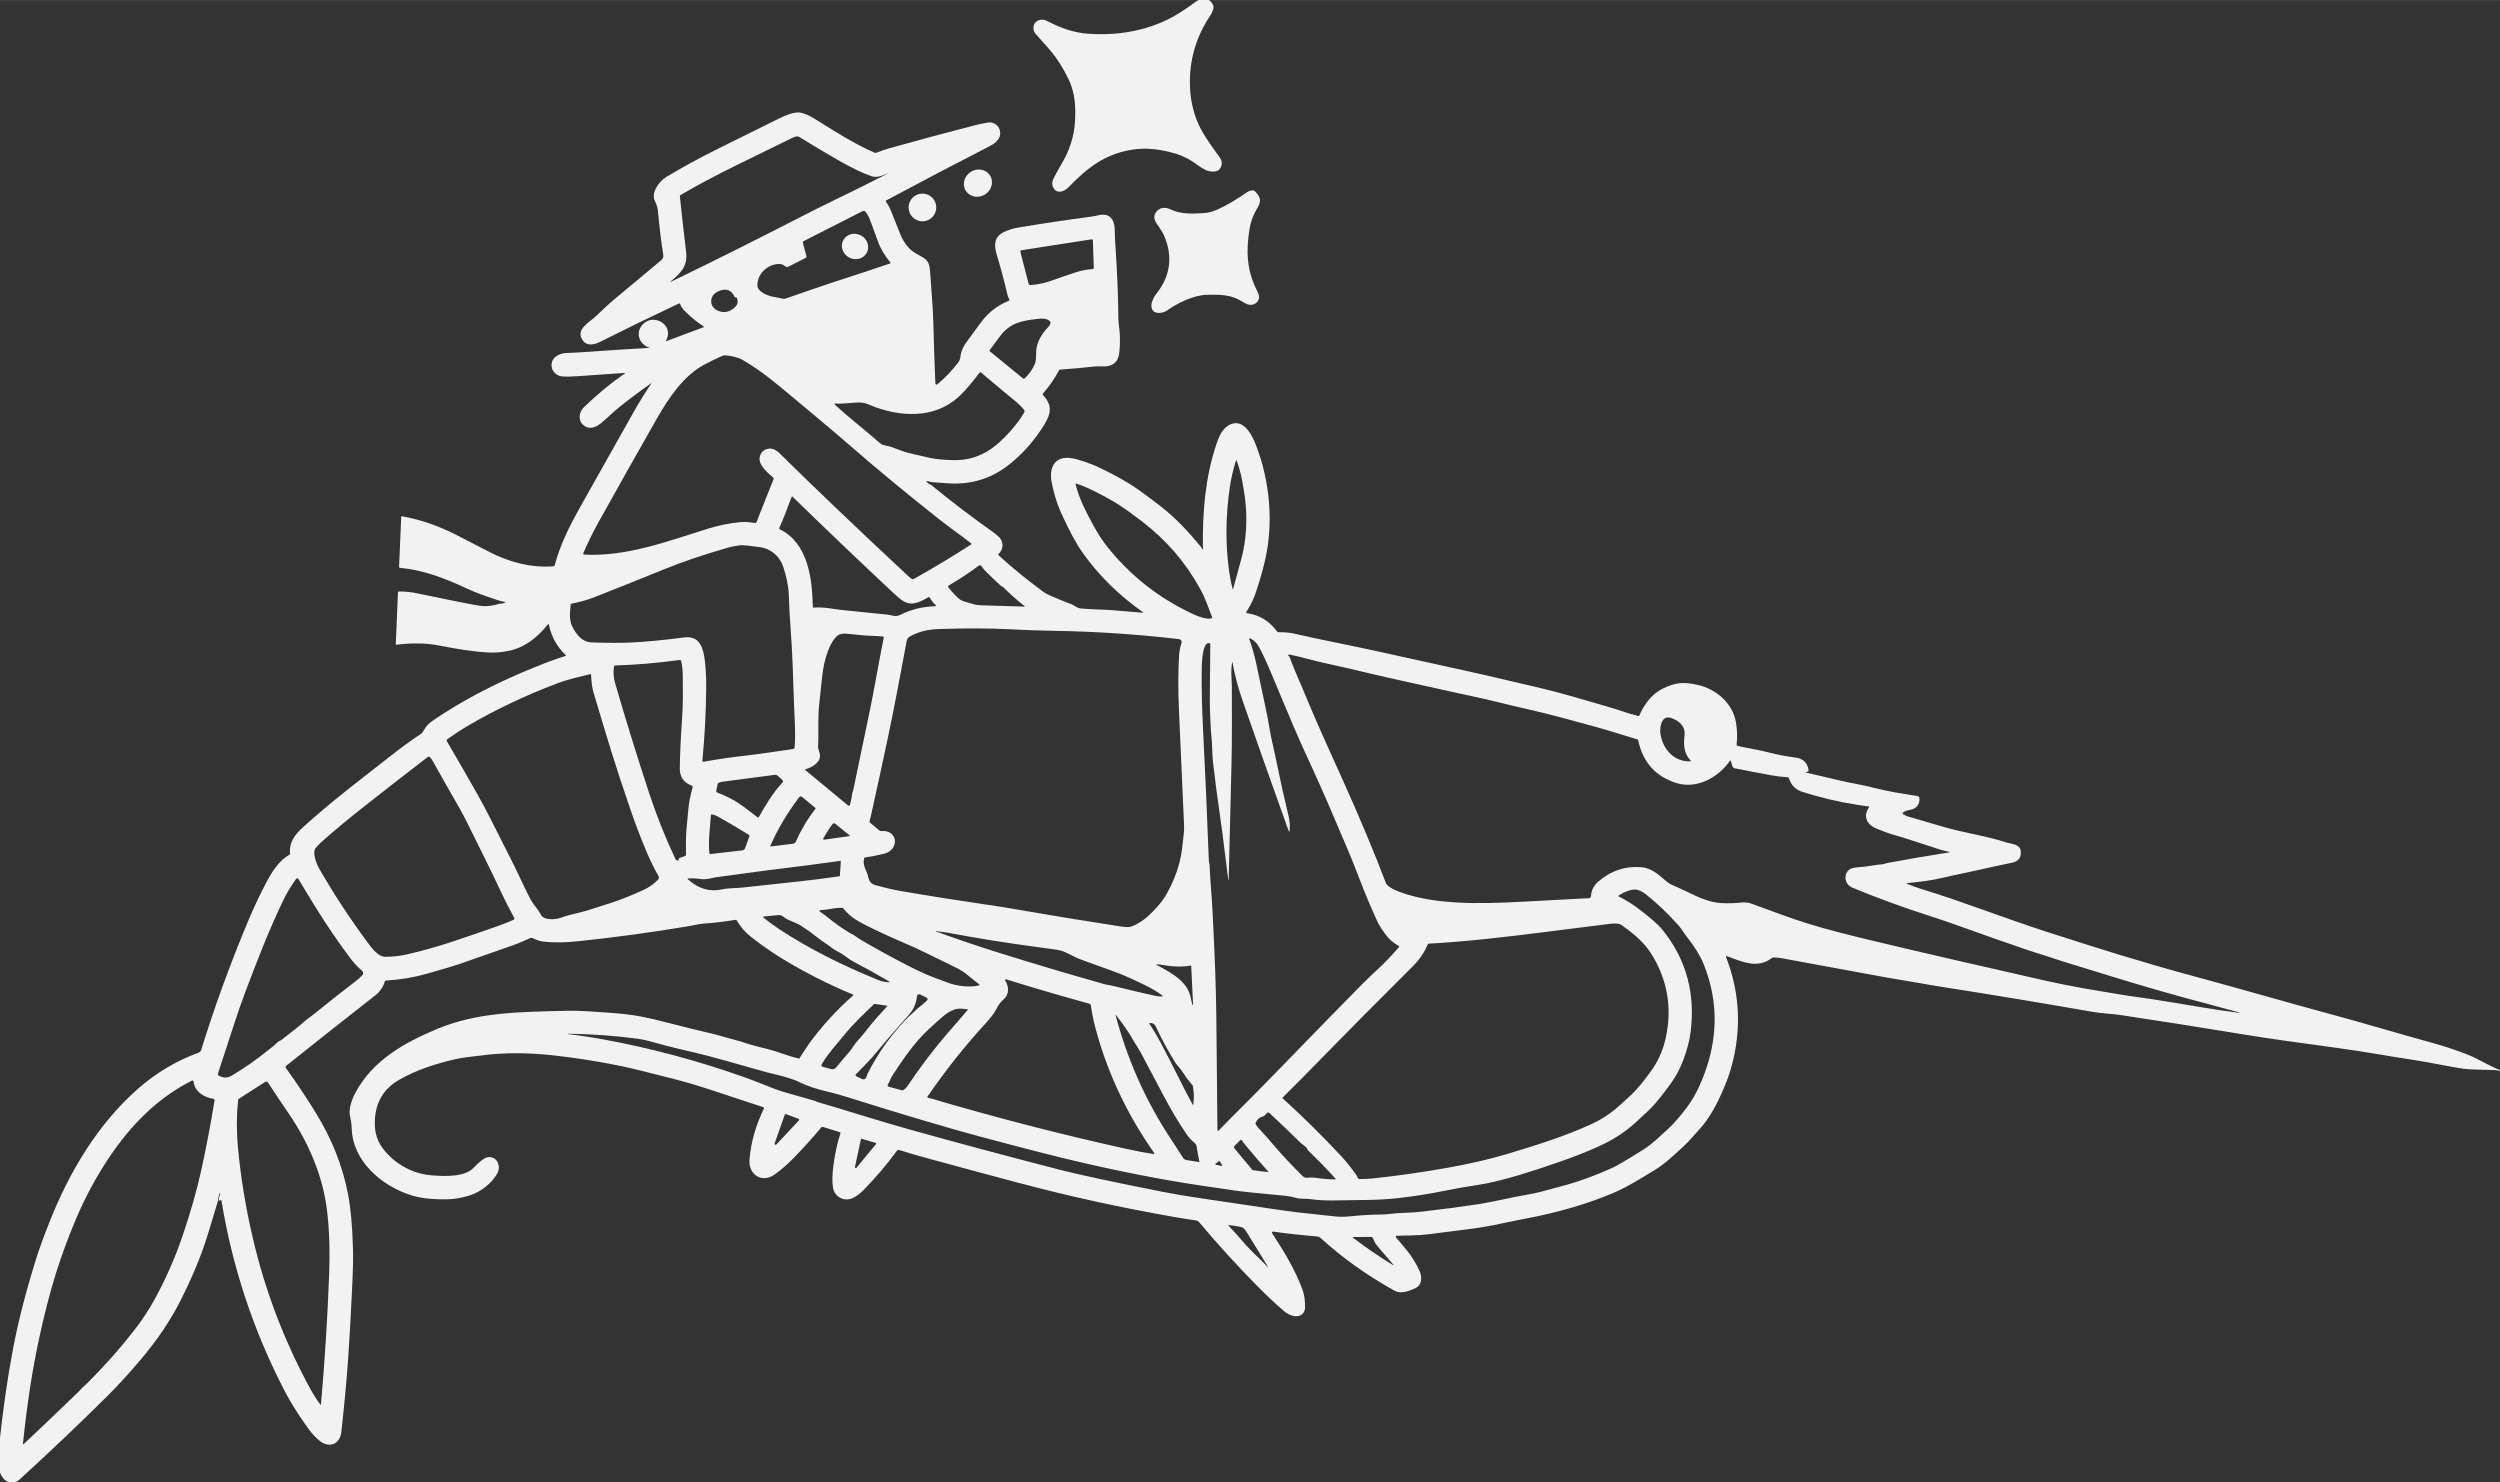 <?xml version="1.0" encoding="UTF-8" standalone="no"?>
<!-- Created with Inkscape (http://www.inkscape.org/) -->

<svg
   width="13.451cm"
   height="7.976cm"
   viewBox="0 0 134.513 79.755"
   version="1.1"
   id="svg1"
   inkscape:version="1.3.2 (091e20e, 2023-11-25)"
   sodipodi:docname="ffn_camaron_mark.svg"
   xmlns:inkscape="http://www.inkscape.org/namespaces/inkscape"
   xmlns:sodipodi="http://sodipodi.sourceforge.net/DTD/sodipodi-0.dtd"
   xmlns="http://www.w3.org/2000/svg"
   xmlns:svg="http://www.w3.org/2000/svg">
  <rect x="0" y="0" width="134.513" height="79.755" fill="#333333" stroke="none"/>
  <sodipodi:namedview
     id="namedview1"
     pagecolor="#ffffff"
     bordercolor="#000000"
     borderopacity="0.25"
     inkscape:showpageshadow="2"
     inkscape:pageopacity="0.0"
     inkscape:pagecheckerboard="0"
     inkscape:deskcolor="#d1d1d1"
     inkscape:document-units="mm"
     inkscape:zoom="1.0445942"
     inkscape:cx="269.48264"
     inkscape:cy="207.73617"
     inkscape:window-width="1680"
     inkscape:window-height="997"
     inkscape:window-x="0"
     inkscape:window-y="25"
     inkscape:window-maximized="0"
     inkscape:current-layer="layer1" />
  <defs
     id="defs1">
    <clipPath
       clipPathUnits="userSpaceOnUse"
       id="clipPath2">
      <path
         d="M 0,799 H 1374 V 0 H 0 Z"
         transform="translate(-1022.71,-360.787)"
         id="path2" />
    </clipPath>
    <clipPath
       clipPathUnits="userSpaceOnUse"
       id="clipPath4">
      <path
         d="M 0,799 H 1374 V 0 H 0 Z"
         transform="translate(-747.14,-132.888)"
         id="path4" />
    </clipPath>
    <clipPath
       clipPathUnits="userSpaceOnUse"
       id="clipPath6">
      <path
         d="M 0,799 H 1374 V 0 H 0 Z"
         transform="translate(-543.799,-694.377)"
         id="path6" />
    </clipPath>
    <clipPath
       clipPathUnits="userSpaceOnUse"
       id="clipPath8">
      <path
         d="M 0,799 H 1374 V 0 H 0 Z"
         transform="translate(-515.612,-677.634)"
         id="path8" />
    </clipPath>
    <clipPath
       clipPathUnits="userSpaceOnUse"
       id="clipPath10">
      <path
         d="M 0,799 H 1374 V 0 H 0 Z"
         transform="translate(-479.144,-653.854)"
         id="path10" />
    </clipPath>
    <clipPath
       clipPathUnits="userSpaceOnUse"
       id="clipPath12">
      <path
         d="M 0,799 H 1374 V 0 H 0 Z"
         transform="translate(-641.489,-705.707)"
         id="path12" />
    </clipPath>
    <clipPath
       clipPathUnits="userSpaceOnUse"
       id="clipPath14">
      <path
         d="M 0,799 H 1374 V 0 H 0 Z"
         transform="translate(-474.772,-696.574)"
         id="path14" />
    </clipPath>
    <clipPath
       clipPathUnits="userSpaceOnUse"
       id="clipPath16">
      <path
         d="M 0,799 H 1374 V 0 H 0 Z"
         transform="translate(-628.799,-624.203)"
         id="path16" />
    </clipPath>
    <clipPath
       clipPathUnits="userSpaceOnUse"
       id="clipPath18">
      <path
         d="M 0,799 H 1374 V 0 H 0 Z"
         transform="translate(-479.144,-653.854)"
         id="path18" />
    </clipPath>
    <clipPath
       clipPathUnits="userSpaceOnUse"
       id="clipPath20">
      <path
         d="M 0,799 H 1374 V 0 H 0 Z"
         transform="translate(-576.195,-638.978)"
         id="path20" />
    </clipPath>
    <clipPath
       clipPathUnits="userSpaceOnUse"
       id="clipPath22">
      <path
         d="M 0,799 H 1374 V 0 H 0 Z"
         transform="translate(-410.791,-630.177)"
         id="path22" />
    </clipPath>
    <clipPath
       clipPathUnits="userSpaceOnUse"
       id="clipPath24">
      <path
         d="M 0,799 H 1374 V 0 H 0 Z"
         transform="translate(-581.096,-618.35)"
         id="path24" />
    </clipPath>
    <clipPath
       clipPathUnits="userSpaceOnUse"
       id="clipPath26">
      <path
         d="M 0,799 H 1374 V 0 H 0 Z"
         transform="translate(-568.12,-618.834)"
         id="path26" />
    </clipPath>
    <clipPath
       clipPathUnits="userSpaceOnUse"
       id="clipPath28">
      <path
         d="M 0,799 H 1374 V 0 H 0 Z"
         transform="translate(-454.081,-566.598)"
         id="path28" />
    </clipPath>
    <clipPath
       clipPathUnits="userSpaceOnUse"
       id="clipPath30">
      <path
         d="M 0,799 H 1374 V 0 H 0 Z"
         transform="translate(-542.516,-587.988)"
         id="path30" />
    </clipPath>
    <clipPath
       clipPathUnits="userSpaceOnUse"
       id="clipPath32">
      <path
         d="M 0,799 H 1374 V 0 H 0 Z"
         transform="translate(-669.23,-486.187)"
         id="path32" />
    </clipPath>
    <clipPath
       clipPathUnits="userSpaceOnUse"
       id="clipPath34">
      <path
         d="M 0,799 H 1374 V 0 H 0 Z"
         transform="translate(-660.148,-462.895)"
         id="path34" />
    </clipPath>
    <clipPath
       clipPathUnits="userSpaceOnUse"
       id="clipPath36">
      <path
         d="M 0,799 H 1374 V 0 H 0 Z"
         transform="translate(-415.468,-390.131)"
         id="path36" />
    </clipPath>
    <clipPath
       clipPathUnits="userSpaceOnUse"
       id="clipPath38">
      <path
         d="M 0,799 H 1374 V 0 H 0 Z"
         transform="translate(-550.273,-478.676)"
         id="path38" />
    </clipPath>
    <clipPath
       clipPathUnits="userSpaceOnUse"
       id="clipPath40">
      <path
         d="M 0,799 H 1374 V 0 H 0 Z"
         transform="translate(-645.535,-353.916)"
         id="path40" />
    </clipPath>
    <clipPath
       clipPathUnits="userSpaceOnUse"
       id="clipPath42">
      <path
         d="M 0,799 H 1374 V 0 H 0 Z"
         transform="translate(-454.85,-390.013)"
         id="path42" />
    </clipPath>
    <clipPath
       clipPathUnits="userSpaceOnUse"
       id="clipPath44">
      <path
         d="M 0,799 H 1374 V 0 H 0 Z"
         transform="translate(-668.649,-325.468)"
         id="path44" />
    </clipPath>
    <clipPath
       clipPathUnits="userSpaceOnUse"
       id="clipPath46">
      <path
         d="M 0,799 H 1374 V 0 H 0 Z"
         transform="translate(-997.471,-364.525)"
         id="path46" />
    </clipPath>
    <clipPath
       clipPathUnits="userSpaceOnUse"
       id="clipPath48">
      <path
         d="M 0,799 H 1374 V 0 H 0 Z"
         transform="translate(-380.815,-335.685)"
         id="path48" />
    </clipPath>
    <clipPath
       clipPathUnits="userSpaceOnUse"
       id="clipPath50">
      <path
         d="M 0,799 H 1374 V 0 H 0 Z"
         transform="translate(-355.388,-362.393)"
         id="path50" />
    </clipPath>
    <clipPath
       clipPathUnits="userSpaceOnUse"
       id="clipPath52">
      <path
         d="M 0,799 H 1374 V 0 H 0 Z"
         transform="translate(-879.932,-411.846)"
         id="path52" />
    </clipPath>
    <clipPath
       clipPathUnits="userSpaceOnUse"
       id="clipPath54">
      <path
         d="M 0,799 H 1374 V 0 H 0 Z"
         transform="translate(-907.68,-400.835)"
         id="path54" />
    </clipPath>
    <clipPath
       clipPathUnits="userSpaceOnUse"
       id="clipPath56">
      <path
         d="M 0,799 H 1374 V 0 H 0 Z"
         transform="translate(-252.119,-387.153)"
         id="path56" />
    </clipPath>
    <clipPath
       clipPathUnits="userSpaceOnUse"
       id="clipPath58">
      <path
         d="M 0,799 H 1374 V 0 H 0 Z"
         transform="translate(-403.749,-376.492)"
         id="path58" />
    </clipPath>
    <clipPath
       clipPathUnits="userSpaceOnUse"
       id="clipPath60">
      <path
         d="M 0,799 H 1374 V 0 H 0 Z"
         transform="translate(-445.461,-368.528)"
         id="path60" />
    </clipPath>
    <clipPath
       clipPathUnits="userSpaceOnUse"
       id="clipPath62">
      <path
         d="M 0,799 H 1374 V 0 H 0 Z"
         transform="translate(-397.697,-359.02)"
         id="path62" />
    </clipPath>
    <clipPath
       clipPathUnits="userSpaceOnUse"
       id="clipPath64">
      <path
         d="M 0,799 H 1374 V 0 H 0 Z"
         transform="translate(-456.753,-347.156)"
         id="path64" />
    </clipPath>
    <clipPath
       clipPathUnits="userSpaceOnUse"
       id="clipPath66">
      <path
         d="M 0,799 H 1374 V 0 H 0 Z"
         transform="translate(-465.519,-335.054)"
         id="path66" />
    </clipPath>
    <clipPath
       clipPathUnits="userSpaceOnUse"
       id="clipPath68">
      <path
         d="M 0,799 H 1374 V 0 H 0 Z"
         transform="translate(-164.539,-234.908)"
         id="path68" />
    </clipPath>
    <clipPath
       clipPathUnits="userSpaceOnUse"
       id="clipPath70">
      <path
         d="M 0,799 H 1374 V 0 H 0 Z"
         transform="translate(-752.534,-150.043)"
         id="path70" />
    </clipPath>
    <clipPath
       clipPathUnits="userSpaceOnUse"
       id="clipPath72">
      <path
         d="M 0,799 H 1374 V 0 H 0 Z"
         transform="translate(-460.482,-309.892)"
         id="path72" />
    </clipPath>
    <clipPath
       clipPathUnits="userSpaceOnUse"
       id="clipPath74">
      <path
         d="M 0,799 H 1374 V 0 H 0 Z"
         transform="translate(-472.943,-281.939)"
         id="path74" />
    </clipPath>
    <clipPath
       clipPathUnits="userSpaceOnUse"
       id="clipPath76">
      <path
         d="M 0,799 H 1374 V 0 H 0 Z"
         transform="translate(-516.747,-298.044)"
         id="path76" />
    </clipPath>
    <clipPath
       clipPathUnits="userSpaceOnUse"
       id="clipPath78">
      <path
         d="M 0,799 H 1374 V 0 H 0 Z"
         transform="translate(-472.245,-237.802)"
         id="path78" />
    </clipPath>
    <clipPath
       clipPathUnits="userSpaceOnUse"
       id="clipPath80">
      <path
         d="M 0,799 H 1374 V 0 H 0 Z"
         transform="translate(-531.948,-256.682)"
         id="path80" />
    </clipPath>
    <clipPath
       clipPathUnits="userSpaceOnUse"
       id="clipPath82">
      <path
         d="M 0,799 H 1374 V 0 H 0 Z"
         transform="translate(-621.398,-237.052)"
         id="path82" />
    </clipPath>
    <clipPath
       clipPathUnits="userSpaceOnUse"
       id="clipPath84">
      <path
         d="M 0,799 H 1374 V 0 H 0 Z"
         transform="translate(-68.423,-59.03)"
         id="path84" />
    </clipPath>
    <clipPath
       clipPathUnits="userSpaceOnUse"
       id="clipPath86">
      <path
         d="M 0,799 H 1374 V 0 H 0 Z"
         transform="translate(-164.095,-219.162)"
         id="path86" />
    </clipPath>
    <clipPath
       clipPathUnits="userSpaceOnUse"
       id="clipPath88">
      <path
         d="M 0,799 H 1374 V 0 H 0 Z"
         transform="translate(-711.027,-182.844)"
         id="path88" />
    </clipPath>
    <clipPath
       clipPathUnits="userSpaceOnUse"
       id="clipPath90">
      <path
         d="M 0,799 H 1374 V 0 H 0 Z"
         transform="translate(-443.796,-199.077)"
         id="path90" />
    </clipPath>
    <clipPath
       clipPathUnits="userSpaceOnUse"
       id="clipPath92">
      <path
         d="M 0,799 H 1374 V 0 H 0 Z"
         transform="translate(-484.143,-186.642)"
         id="path92" />
    </clipPath>
    <clipPath
       clipPathUnits="userSpaceOnUse"
       id="clipPath94">
      <path
         d="M 0,799 H 1374 V 0 H 0 Z"
         transform="translate(-141.306,-157.332)"
         id="path94" />
    </clipPath>
    <clipPath
       clipPathUnits="userSpaceOnUse"
       id="clipPath96">
      <path
         d="M 0,799 H 1374 V 0 H 0 Z"
         transform="translate(-678.516,-140.227)"
         id="path96" />
    </clipPath>
    <clipPath
       clipPathUnits="userSpaceOnUse"
       id="clipPath98">
      <path
         d="M 0,799 H 1374 V 0 H 0 Z"
         transform="translate(-747.14,-132.888)"
         id="path98" />
    </clipPath>
  </defs>
  <g
     inkscape:label="Capa 1"
     inkscape:groupmode="layer"
     id="layer1"
     transform="translate(139.585,290.657)">
    <g
       id="g1"
       transform="matrix(0.291,0,0,0.291,-99.001,-206.15)"
       style="fill:#f2f2f2">
      <path
         id="path1"
         d="m 0,0 c -0.303,-0.28 -0.504,-0.527 -0.583,-0.739 -0.101,-0.27 -0.011,-0.438 0.28,-0.516 l 1.21,-0.337 C 1.389,-1.715 1.378,-1.815 0.885,-1.883 0.537,-1.928 0.168,-1.916 -0.213,-1.86 c -0.594,0.089 -1.054,0.268 -1.355,0.549 -0.247,0.202 -0.258,0.425 -0.035,0.661 C -1.232,-0.247 -0.694,-0.034 0,0"
         style="fill:#f2f2f2;fill-opacity:1;fill-rule:nonzero;stroke:none"
         transform="matrix(0.353,0,0,-0.353,212.546,-140.278)"
         clip-path="url(#clipPath2)" />
      <path
         id="path3"
         d="m 0,0 c -1.244,1.445 -2.006,2.767 -2.633,4.525 -0.135,0.393 -0.505,0.651 -0.93,0.651 l -9.243,-0.034 c -0.504,0 -0.56,-0.157 -0.145,-0.47 6.61,-5.075 13.455,-9.77 20.535,-14.083 0.65,-0.393 0.74,-0.303 0.236,0.291 C 5.311,-6.174 2.711,-3.138 0,0 m -68.621,7.338 c -0.93,1.501 -1.603,2.711 -3.406,3.092 -1.827,0.382 -3.798,0.695 -5.915,0.941 -0.494,0.056 -0.561,-0.1 -0.225,-0.459 2.655,-2.756 5.288,-5.681 7.888,-8.739 3.808,-4.515 8.391,-8.347 12.345,-12.615 0.516,-0.56 0.572,-0.516 0.18,0.134 -3.518,5.827 -7.137,11.697 -10.867,17.646 m -16.525,36.176 c -0.135,-0.101 -0.168,-0.281 -0.079,-0.414 0.056,-0.068 0.123,-0.113 0.202,-0.123 l 3.047,-0.561 c 0.168,-0.034 0.325,0.067 0.359,0.224 0.011,0.079 0,0.168 -0.045,0.235 l -1.233,1.904 c -0.089,0.135 -0.28,0.169 -0.414,0.079 l -0.011,-0.011 z m 15.292,10.262 c -0.56,0.684 -1.008,1.3 -1.344,1.86 -0.314,0.504 -0.672,0.549 -1.087,0.135 l -2.823,-2.846 c -0.381,-0.381 -0.404,-0.987 -0.068,-1.412 l 9.344,-11.203 c 0.09,-0.101 0.19,-0.158 0.325,-0.18 2.622,-0.392 5.344,-0.717 8.145,-0.985 0.022,-0.012 0.034,0 0.034,0.011 0.011,0.011 0,0.022 0,0.033 -4.302,4.761 -8.47,9.624 -12.526,14.587 m -193.147,-0.022 c 0.168,0.19 0.134,0.481 -0.057,0.639 -0.045,0.045 -0.1,0.067 -0.156,0.088 l -7.126,2.063 c -0.235,0.078 -0.493,-0.067 -0.559,-0.303 0,-0.012 -0.012,-0.022 -0.012,-0.034 L -273.98,41.8 c -0.057,-0.247 0.088,-0.493 0.335,-0.549 0.168,-0.034 0.348,0.022 0.459,0.156 z m -40.344,12.435 c 0.213,0.225 0.201,0.572 -0.022,0.785 -0.057,0.055 -0.112,0.101 -0.191,0.123 l -6.498,2.376 c -0.291,0.1 -0.616,-0.045 -0.717,-0.326 V 69.136 L -316.05,54.19 c -0.101,-0.291 0.056,-0.604 0.336,-0.705 0.214,-0.079 0.448,-0.023 0.606,0.146 z M -37.117,51.322 c -0.729,1.468 -2.252,1.984 -3.35,3.059 -5.445,5.39 -10.913,10.621 -16.413,15.696 -0.392,0.359 -1.009,0.336 -1.378,-0.056 -0.012,-0.011 -0.022,-0.034 -0.034,-0.044 -0.616,-0.751 -1.176,-1.468 -2.173,-1.726 -1.625,-0.403 -2.846,-1.513 -3.675,-3.327 -0.124,-0.258 -0.101,-0.516 0.056,-0.751 0.582,-0.918 1.255,-1.771 2.006,-2.554 2.475,-2.61 4.885,-5.322 7.225,-8.123 4.74,-5.636 9.927,-11.035 15.159,-16.256 0.358,-0.358 0.751,-0.65 1.187,-0.886 0.258,-0.145 0.528,-0.201 0.819,-0.178 1.826,0.1 3.461,0.235 5.333,-0.068 3.192,-0.526 6.486,-0.784 9.903,-0.795 0.358,0 0.415,0.134 0.18,0.403 -4.359,4.817 -8.974,9.568 -13.837,14.24 -0.403,0.381 -0.74,0.84 -1.008,1.366 m -545.934,34.955 -13.589,-8.705 c -0.258,-0.168 -0.426,-0.448 -0.46,-0.75 -0.817,-8.28 -0.84,-16.593 -0.056,-24.917 1.468,-15.651 4.078,-31.493 7.831,-47.525 6.409,-27.403 16.358,-53.53 29.846,-78.391 1.569,-2.89 3.351,-5.724 5.345,-8.469 0.268,-0.37 0.426,-0.336 0.47,0.123 2.061,23.46 3.484,46.147 4.268,68.072 0.471,12.873 0.057,24.278 -1.22,34.226 -2.23,17.4 -9.624,34.754 -19.876,49.755 -3.663,5.378 -7.293,10.778 -10.867,16.223 -0.437,0.672 -1.008,0.796 -1.692,0.358 m -95.666,-160.131 c 1.233,1.087 2.443,2.23 3.63,3.428 8.683,8.728 16.604,17.691 23.729,26.901 3.877,4.985 7.506,10.429 10.542,15.987 5.927,10.822 10.823,21.958 14.699,33.42 4.157,12.278 7.35,23.481 9.602,33.598 2.599,11.742 4.963,24.132 7.114,37.196 0.068,0.403 -0.213,0.796 -0.627,0.851 v 0.012 c -4.964,0.717 -9.815,3.764 -10.409,9.074 -0.033,0.303 -0.313,0.527 -0.616,0.493 -0.067,-0.01 -0.123,-0.022 -0.19,-0.055 -18.194,-9.143 -32.076,-23.394 -43.391,-40.266 -6.801,-10.15 -12.638,-20.995 -17.511,-32.535 -3.91,-9.299 -7.293,-18.474 -10.162,-27.504 -3.338,-10.565 -6.285,-22.317 -8.716,-33.432 -3.697,-16.827 -6.61,-35.637 -8.75,-56.409 -0.034,-0.426 0.101,-0.493 0.403,-0.201 8.056,7.551 17.657,16.704 28.805,27.471 0.661,0.627 1.165,1.366 1.848,1.971 m 581.684,158.294 -3.507,4.347 c -1.434,2.398 -3.126,4.694 -5.053,6.879 -0.1,0.112 -0.19,0.235 -0.28,0.37 -3.943,6.24 -7.45,12.671 -10.486,19.292 -0.639,1.378 -1.647,2.005 -3.037,1.894 -0.391,-0.034 -0.481,-0.213 -0.257,-0.528 2.006,-3.002 3.798,-6.005 5.4,-9.006 3.663,-6.869 7.036,-13.457 10.15,-19.73 2.185,-4.437 4.515,-8.895 6.969,-13.389 0.201,-0.346 0.324,-0.324 0.381,0.068 0.459,3.26 0.358,6.532 -0.28,9.803 m -30.272,22.284 c -2.935,5.187 -6.307,10.128 -10.083,14.822 -0.124,0.145 -0.157,0.123 -0.112,-0.056 5.837,-22.194 14.844,-42.853 27.022,-61.967 2.813,-4.391 5.602,-8.693 8.38,-12.906 0.438,-0.672 1.065,-1.064 1.861,-1.187 l 6.15,-0.975 c 0.403,-0.067 0.561,0.101 0.471,0.504 -0.561,2.498 -1.02,5.008 -1.378,7.507 -0.112,0.805 -0.471,1.456 -1.087,1.96 -1.603,1.289 -2.969,2.756 -4.089,4.392 -4.225,6.161 -8.302,12.985 -12.224,20.457 -3.932,7.496 -7.831,14.868 -11.707,22.116 -0.504,0.941 -1.053,1.871 -1.635,2.778 -0.572,0.852 -1.087,1.703 -1.569,2.555 m -87.813,17.119 c 0.034,0 0.056,-0.012 0.079,-0.033 0.111,-0.08 0.168,-0.045 0.168,0.088 0,0.079 0.033,0.146 0.078,0.191 0.112,0.123 0.078,0.202 -0.078,0.224 -3.003,0.583 -5.266,0.594 -6.812,0.034 -0.963,-0.347 -1.927,-0.784 -2.89,-1.3 -0.997,-0.549 -1.961,-1.21 -2.88,-2.005 -5.882,-5.03 -10.262,-9.188 -13.175,-12.481 -3.933,-4.458 -8.392,-10.553 -13.354,-18.261 -0.572,-0.897 -1.065,-1.782 -1.457,-2.678 -0.392,-0.907 -0.84,-1.793 -1.344,-2.667 -0.213,-0.358 -0.09,-0.817 0.268,-1.019 0.056,-0.034 0.123,-0.056 0.18,-0.079 l 6.935,-1.871 c 0.269,-0.067 0.526,-0.033 0.773,0.123 0.84,0.538 1.445,1.077 1.826,1.636 7.416,10.98 14.655,20.491 21.69,28.547 4.795,5.479 8.099,9.31 9.915,11.506 0.022,0.022 0.045,0.033 0.078,0.045 m -57.664,-16.155 c 3.541,3.898 6.913,8.558 10.016,12.042 1.938,2.186 3.876,4.336 5.815,6.454 0.045,0.056 0.033,0.079 -0.034,0.089 l -6.666,0.964 c -0.146,0.011 -0.257,-0.022 -0.359,-0.123 -5.636,-5.378 -11.18,-10.688 -16.054,-16.705 -3.888,-4.805 -7.989,-9.131 -11.26,-14.631 -0.459,-0.773 -0.257,-1.277 0.605,-1.512 l 4.201,-1.165 c 1.098,-0.303 2.006,-0.012 2.723,0.884 2.363,2.891 4.594,5.535 6.7,7.955 0.773,0.885 1.512,1.882 2.196,2.98 0.627,0.975 1.333,1.893 2.117,2.768 m 29.599,17.555 c -0.683,-1.355 -1.613,-2.678 -2.778,-3.966 -6.408,-7.114 -12.761,-14.486 -19.068,-22.093 -0.011,-0.023 -0.023,-0.034 -0.033,-0.045 -2.566,-2.834 -5.323,-5.714 -8.302,-8.649 -0.504,-0.505 -0.438,-0.908 0.213,-1.221 l 2.957,-1.401 c 0.65,-0.303 1.221,-0.201 1.715,0.314 0.75,0.773 0.772,1.838 1.175,2.632 5.602,11.047 12.761,20.974 21.478,29.757 0.974,0.986 2.084,1.714 3.002,2.711 0.65,0.729 1.378,1.378 2.174,1.984 1.467,1.109 2.89,2.318 4.268,3.607 0.258,0.246 0.426,0.549 0.493,0.919 0.034,0.201 -0.045,0.324 -0.257,0.358 -0.213,0.034 -0.291,0.157 -0.258,0.359 l -3.372,1.646 c -0.606,0.292 -1.345,0.045 -1.636,-0.571 -0.079,-0.146 -0.123,-0.303 -0.123,-0.471 -0.102,-1.714 -0.651,-3.674 -1.648,-5.87 m 7.596,-45.99 c -0.19,-0.09 -0.324,-0.213 -0.392,-0.393 -0.134,-0.291 -0.067,-0.537 0.191,-0.727 0.303,-0.225 0.728,-0.337 1.288,-0.325 33.846,-9.994 67.983,-18.823 102.444,-26.463 4.785,-1.065 9.658,-1.983 14.61,-2.767 0.157,-0.022 0.302,0.09 0.337,0.246 0,0.078 -0.012,0.146 -0.057,0.213 -14.194,20.189 -24.401,41.744 -30.619,64.689 -1.188,4.358 -2.062,8.604 -2.633,12.727 -0.056,0.414 -0.347,0.75 -0.739,0.862 -14.946,4.146 -29.409,8.381 -43.368,12.716 -0.864,0.27 -1.077,0.012 -0.617,-0.772 1.96,-3.372 1.95,-7.149 -1.064,-9.747 -1.457,-1.255 -2.678,-2.891 -3.675,-4.885 -1.222,-2.453 -3.373,-5.075 -5.243,-7.114 -11.059,-12.044 -21.22,-24.805 -30.463,-38.26 m 138.689,47.682 -0.942,20.099 c -0.012,0.179 -0.157,0.314 -0.325,0.302 h -0.056 c -5.579,-1.098 -11.249,-0.302 -16.816,0.628 -1.367,0.223 -1.445,0 -0.235,-0.661 5.949,-3.272 13.365,-7.081 16.2,-13.713 0.616,-1.457 1.198,-3.72 1.759,-6.778 0.01,-0.034 0.022,-0.056 0.067,-0.045 l 0.235,0.034 c 0.078,0.011 0.113,0.055 0.113,0.134 m -133.905,38.372 c -0.168,0.112 -0.347,0.145 -0.549,0.078 -0.257,-0.078 -0.257,-0.168 -0.01,-0.258 10.766,-3.921 21.341,-7.517 31.716,-10.767 18.822,-5.904 37.689,-11.527 56.611,-16.86 1.334,-0.37 2.779,-0.46 4.112,-0.796 8.246,-2.061 15.797,-3.843 22.664,-5.333 1.02,-0.224 2.084,-0.291 3.205,-0.19 0.392,0.034 0.425,0.168 0.123,0.403 -5.075,3.865 -11.271,6.52 -17.254,9.311 -2.711,1.243 -5.971,2.553 -9.792,3.92 -4.996,1.782 -10.015,3.597 -15.056,5.434 -1.367,0.493 -2.723,1.076 -4.079,1.759 -1.266,0.638 -2.599,1.3 -3.977,1.971 -1.748,0.875 -3.843,1.468 -6.252,1.793 -3.663,0.504 -7.293,0.998 -10.9,1.479 -14.542,1.95 -29.342,4.325 -44.4,7.137 -2.028,0.381 -3.943,0.638 -5.748,0.773 -0.156,0.011 -0.291,0.056 -0.414,0.146 M -11.237,37.453 c 0.358,-0.515 0.46,-1.132 0.796,-1.591 0.156,-0.214 0.402,-0.337 0.671,-0.337 2.286,-0.055 4.572,0.045 6.846,0.281 12.614,1.31 25.734,3.181 39.368,5.601 11.619,2.073 22.027,4.482 31.236,7.238 14.474,4.347 30.182,9.198 44.254,15.708 5.198,2.408 9.937,5.523 14.206,9.354 2.016,1.826 3.977,3.607 5.87,5.333 4.223,3.876 7.652,8.425 11.002,13.052 3.731,5.165 6.297,10.957 7.697,17.377 3.45,15.852 0.885,30.574 -7.686,44.186 -3.854,6.117 -9.724,10.833 -15.561,14.946 -1.625,1.131 -5.075,0.683 -6.857,0.47 -10.419,-1.31 -21.936,-2.757 -34.563,-4.358 -18.821,-2.387 -39.996,-4.873 -59.4,-5.904 -0.314,-0.023 -0.527,-0.168 -0.639,-0.46 -1.748,-4.179 -4.358,-7.999 -7.831,-11.45 -17.926,-17.824 -34.327,-34.361 -49.194,-49.62 -6.588,-6.756 -12.896,-13.108 -18.901,-19.046 -0.135,-0.134 -0.135,-0.347 0,-0.482 L -49.9,77.74 c 10.733,-9.78 20.882,-19.796 30.439,-30.058 2.768,-2.958 5.501,-6.375 8.224,-10.229 m -267.382,114.454 c -1.579,1.21 -3.227,2.24 -4.951,3.092 -1.021,0.505 -1.973,1.121 -2.88,1.86 -2.219,1.827 -4.762,3.193 -7.002,5.008 -2.902,2.33 -5.792,4.414 -8.66,6.24 -1.255,0.796 -3.451,1.827 -6.566,3.081 -0.918,0.371 -1.972,1.02 -3.171,1.961 -0.593,0.459 -1.333,0.672 -2.072,0.605 l -7.574,-0.706 c -0.683,-0.056 -0.761,-0.314 -0.224,-0.75 2.521,-2.062 5.165,-4 7.932,-5.826 16.066,-10.587 33.476,-19.147 51.693,-26.597 1.849,-0.751 3.653,-1.188 5.411,-1.288 0.975,-0.057 1.042,0.156 0.203,0.649 -6.163,3.608 -12.067,6.879 -17.713,9.815 -1.457,0.761 -2.925,1.714 -4.426,2.856 m -8.044,25.096 c -1.613,-0.314 -3.249,-0.516 -4.873,-0.605 -1.322,-0.067 -1.423,-0.46 -0.315,-1.165 1.289,-0.84 2.533,-1.759 3.743,-2.756 3.193,-2.678 6.991,-5.378 11.405,-8.1 0.224,-0.135 0.672,-0.358 1.355,-0.672 1.143,-0.527 2.309,-1.602 3.417,-2.274 7.16,-4.292 15.954,-9.131 26.384,-14.509 5.826,-2.991 11.014,-5.266 15.573,-6.823 1.39,-0.482 2.723,-0.975 3.989,-1.501 2.599,-1.065 5.546,-1.759 8.85,-2.074 3.249,-0.313 5.916,-0.178 8.011,0.393 0.493,0.145 0.538,0.358 0.123,0.672 -2.005,1.524 -4.033,3.126 -6.072,4.829 -1.781,1.49 -3.989,2.868 -6.61,4.123 -4.661,2.24 -9.333,4.526 -14.015,6.867 -4.179,2.073 -8.683,4.157 -13.524,6.218 -6.374,2.712 -12.759,5.67 -19.146,8.873 -4.38,2.196 -8.436,4.561 -11.449,8.504 -0.281,0.381 -0.729,0.605 -1.21,0.594 -1.827,-0.023 -3.698,-0.213 -5.636,-0.594 M 5.389,17.152 c 3.024,0.381 6.005,0.605 8.963,0.672 2.958,0.078 5.926,0.291 8.928,0.639 10.902,1.277 20.794,2.577 29.657,3.921 2.755,0.415 9.006,1.658 18.753,3.731 2.219,0.47 4.471,0.896 6.756,1.277 2.342,0.38 4.717,0.885 7.115,1.512 4.582,1.21 9.186,2.465 13.802,3.753 6.913,1.928 14.643,4.807 23.202,8.627 2.477,1.11 7.989,4.348 16.526,9.725 4.604,2.89 8.38,6.711 12.425,10.363 2.934,2.633 6.285,6.442 10.048,11.395 2.522,3.327 4.717,7.024 6.578,11.09 2.139,4.683 3.842,9.289 5.12,13.826 4.817,17.174 3.91,33.991 -2.723,50.437 -1.748,4.336 -4.672,9.065 -8.762,14.218 -1.534,1.927 -2.632,4.044 -4.246,5.848 -5.567,6.274 -11.338,11.775 -17.308,16.514 -1.132,0.896 -2.376,1.591 -3.743,2.106 -1.22,0.448 -2.565,0.47 -4.033,0.079 -2.352,-0.616 -4.526,-1.603 -6.532,-2.947 -0.089,-0.067 -0.111,-0.191 -0.044,-0.28 0.011,-0.022 0.044,-0.045 0.067,-0.056 4.37,-2.207 8.414,-4.795 12.144,-7.764 3.967,-3.149 8.19,-6.375 11.192,-10.14 12.28,-15.393 17.075,-33.285 14.374,-53.675 -0.548,-4.123 -1.747,-8.706 -3.595,-13.747 -1.658,-4.526 -3.843,-8.715 -6.577,-12.559 -2.622,-3.696 -5.4,-7.26 -8.313,-10.677 -2.823,-3.305 -6.252,-6.139 -9.478,-9.186 -5.254,-4.963 -11.248,-9.041 -17.97,-12.235 -6.342,-3.014 -13.635,-5.96 -21.881,-8.84 C 87.409,41.833 80.138,39.447 73.999,37.609 65.26,34.988 57.944,33.252 52.04,32.378 46.685,31.593 40.915,30.573 34.72,29.319 26.933,27.739 19.034,26.484 11.024,25.565 5.993,24.983 0.313,24.647 -6.027,24.546 c -6.33,-0.101 -12.335,-0.179 -18.004,-0.257 -3.978,-0.057 -7.81,0.179 -11.518,0.717 -2.678,0.381 -5.108,-0.135 -7.708,0.694 -1.591,0.504 -3.394,0.852 -5.411,1.042 -13.724,1.267 -22.385,2.162 -25.97,2.689 -5.882,0.874 -11.539,1.703 -16.951,2.499 -6.206,0.907 -11.819,1.803 -16.861,2.688 -21.981,3.855 -44.22,8.66 -66.705,14.407 -11.394,2.913 -22.687,5.871 -33.902,8.885 -17.287,4.661 -40.288,11.495 -68.979,20.525 -3.361,1.064 -6.7,1.983 -10.017,2.779 -5.545,1.321 -10.642,2.811 -15.561,5.299 -0.863,0.448 -1.737,0.817 -2.61,1.097 -2.263,0.729 -4.482,1.502 -6.812,2.062 -4.582,1.075 -8.918,2.207 -13.007,3.384 -8.436,2.442 -16.817,4.783 -25.152,7.024 -2.252,0.606 -4.56,1.177 -6.924,1.714 -4.649,1.054 -9.478,2.219 -14.475,3.484 -5.119,1.289 -10.509,3.104 -15.382,3.743 -11.92,1.579 -23.998,2.442 -36.21,2.598 -0.055,0 -0.089,-0.021 -0.123,-0.066 -0.011,-0.023 -0.033,-0.045 -0.045,-0.068 -0.022,-0.033 -0.022,-0.056 0.023,-0.056 6.308,-0.74 12.738,-1.714 19.292,-2.924 24.547,-4.548 48.646,-11.013 72.318,-19.382 2.577,-0.907 5.165,-1.871 7.742,-2.891 2.442,-0.974 4.907,-1.949 7.372,-2.913 3.328,-1.288 7.081,-2.498 11.271,-3.63 3.909,-1.052 7.909,-2.207 12.021,-3.461 0.044,-0.011 0.079,-0.034 0.112,-0.079 0.022,-0.022 0.045,-0.045 0.057,-0.078 0.043,-0.056 0.1,-0.101 0.178,-0.123 7.944,-2.308 15.484,-4.571 22.609,-6.801 9.097,-2.812 18.071,-5.467 26.911,-7.943 23.079,-6.453 48.779,-13.344 77.101,-20.682 10.162,-2.632 28.379,-6.543 54.662,-11.73 5.512,-1.086 11.058,-2.05 16.649,-2.879 14.34,-2.117 28.647,-4.246 42.92,-6.375 7.339,-1.098 14.486,-1.972 21.455,-2.621 2.778,-0.258 5.423,-0.549 7.909,-0.863 3.126,-0.392 6.207,-0.425 9.243,-0.089 2.33,0.258 4.627,0.459 6.913,0.604 3.07,0.202 6.251,0.326 9.568,0.359 1.187,0.011 2.319,0.09 3.417,0.224 m -587.992,84.867 c 2.107,1.703 4.28,3.159 6.051,5.03 0.672,0.706 1.556,0.851 2.139,1.31 2.756,2.162 5.535,4.336 8.347,6.532 2.039,1.58 3.787,3.373 5.882,4.884 1.512,1.098 3.025,2.264 4.515,3.485 6.543,5.31 13.152,10.52 19.852,15.629 1.389,1.064 2.667,2.196 3.843,3.406 0.583,0.616 0.56,1.591 -0.056,2.173 -0.022,0.022 -0.034,0.045 -0.056,0.056 -2.274,1.96 -4.347,4.179 -6.207,6.655 -5.96,7.876 -11.831,16.458 -17.612,25.734 -3.249,5.221 -6.441,10.464 -9.578,15.752 -0.213,0.348 -0.662,0.46 -1.009,0.258 -0.09,-0.056 -0.168,-0.123 -0.224,-0.201 -2.7,-3.787 -4.951,-7.552 -6.756,-11.305 -7.562,-15.719 -13.69,-31.639 -19.762,-47.76 -2.129,-5.646 -4.056,-11.136 -5.77,-16.469 -2.801,-8.661 -5.669,-17.456 -8.616,-26.374 -0.157,-0.481 0.068,-1.007 0.527,-1.22 2.655,-1.233 4.38,-1.312 7.058,0.302 6.487,3.921 12.301,7.965 17.432,12.123 m 300.981,100.147 c -8.357,-1.165 -13.869,-1.904 -16.536,-2.229 -15.987,-1.961 -32.03,-4.045 -48.119,-6.286 -2.778,-0.391 -5.467,-1.456 -8.302,-1.019 -2.106,0.325 -4.324,0.436 -6.654,0.325 -0.493,-0.022 -0.56,-0.202 -0.18,-0.526 5.479,-4.885 11.361,-6.622 17.646,-5.222 3.596,0.796 7.35,0.571 10.991,0.986 8.795,0.997 18.687,2.062 29.7,3.216 6.655,0.705 13.668,1.602 21.007,2.689 0.111,0.022 0.168,0.078 0.178,0.201 l 0.516,7.63 c 0.011,0.179 -0.067,0.257 -0.247,0.235 m -4.022,19.337 c -1.848,-2.263 -3.159,-4.773 -4.739,-7.237 -0.504,-0.773 -0.291,-1.087 0.606,-0.964 l 12.861,1.815 c 0.123,0.023 0.213,0.146 0.19,0.28 -0.011,0.045 -0.045,0.101 -0.078,0.134 l -7.54,6.107 c -0.392,0.313 -0.974,0.258 -1.3,-0.135 m -63.803,4.627 c -0.37,-6.431 -1.49,-13.377 -0.784,-19.898 0.022,-0.301 0.279,-0.514 0.582,-0.492 h 0.011 l 16.705,1.927 c 0.639,0.078 1.187,0.504 1.4,1.109 l 2.23,6.206 c 0.112,0.326 -0.023,0.696 -0.325,0.886 -5.591,3.44 -11.069,6.654 -16.447,9.668 -0.896,0.505 -1.871,0.829 -2.902,0.975 -0.224,0.034 -0.425,-0.123 -0.459,-0.336 0,-0.011 -0.011,-0.033 -0.011,-0.045 m 54.617,3.865 -6.846,5.647 c -0.459,0.38 -1.142,0.313 -1.512,-0.146 -0.011,-0.011 -0.023,-0.022 -0.023,-0.033 -6.139,-8.078 -11.136,-16.469 -14.99,-25.175 -0.179,-0.436 -0.045,-0.615 0.426,-0.559 3.933,0.515 7.731,0.985 11.394,1.411 0.65,0.079 1.098,0.403 1.356,0.974 2.845,6.375 6.273,12.101 10.273,17.175 0.168,0.213 0.135,0.527 -0.078,0.706 m -48.556,13.612 c -0.762,-0.1 -1.446,-0.291 -2.051,-0.593 -0.224,-0.112 -0.392,-0.326 -0.459,-0.583 l -0.75,-3.417 c -0.112,-0.47 0.146,-0.93 0.594,-1.098 2.408,-0.907 4.772,-1.961 7.114,-3.192 5.053,-2.645 9.377,-6.286 13.937,-9.782 0.201,-0.145 0.481,-0.111 0.627,0.09 0.011,0.011 0.022,0.033 0.034,0.056 3.641,6.498 7.293,12.615 12.402,18.105 0.347,0.381 0.325,0.975 -0.045,1.322 -0.011,0 -0.011,0.011 -0.011,0.011 l -2.622,2.33 c -0.369,0.326 -0.795,0.449 -1.277,0.381 -8.794,-1.198 -17.959,-2.42 -27.493,-3.63 m -151.639,10.655 c -0.392,0.706 -0.829,1.355 -1.322,1.95 -0.482,0.594 -1.031,0.649 -1.647,0.19 -11.36,-8.75 -22.754,-17.623 -34.193,-26.642 -7.036,-5.545 -13.858,-11.203 -20.457,-17.007 -1.479,-1.288 -2.745,-2.566 -3.787,-3.843 -1.95,-2.363 0.303,-8.178 1.837,-10.845 7.921,-13.78 16.693,-27.101 26.317,-39.973 1.715,-2.308 4.963,-6.152 8.078,-6.173 3.988,-0.012 7.82,0.392 11.484,1.231 8.122,1.849 16.2,4.123 24.244,6.813 7.763,2.588 15.606,5.288 23.527,8.089 2.812,0.997 5.523,2.072 8.133,3.215 0.381,0.168 0.55,0.593 0.381,0.963 -0.01,0.023 -0.01,0.045 -0.022,0.068 -2.633,4.772 -5.007,9.432 -7.125,14.004 -5.591,12.122 -11.45,23.392 -17.041,34.843 -1.613,3.316 -3.215,6.352 -4.795,9.108 -4.593,7.966 -9.13,15.965 -13.612,24.009 m 658.718,0.493 c -3.573,3.832 -3.73,8.268 -3.159,13.198 0.549,4.672 -2.857,7.629 -6.957,9.029 -5.456,1.827 -6.207,-5.444 -5.579,-8.817 1.422,-7.707 7.013,-14.104 15.494,-13.869 0.404,0.011 0.47,0.168 0.201,0.459 m -555.444,-25.253 c -3.888,11.338 -7.205,21.444 -9.949,30.306 -3.227,10.486 -6.342,20.782 -9.321,30.899 -0.605,2.039 -0.998,5.008 -1.177,8.907 -0.011,0.302 -0.168,0.425 -0.47,0.347 -5.815,-1.468 -11.697,-2.7 -17.343,-4.851 -16.66,-6.353 -32.02,-13.634 -46.069,-21.825 -3.753,-2.184 -7.562,-4.66 -11.439,-7.405 -0.336,-0.246 -0.425,-0.694 -0.224,-1.053 5.087,-8.682 10.364,-17.825 15.82,-27.448 2.677,-4.729 5.31,-9.669 7.876,-14.834 3.294,-6.588 6.498,-12.94 9.634,-19.068 3.407,-6.655 6.521,-13.691 9.927,-20.413 0.93,-1.827 1.938,-3.383 3.025,-4.694 1.176,-1.4 2.185,-2.913 3.036,-4.538 1.602,-3.047 8.044,-2.397 10.419,-1.468 4.448,1.738 9.232,2.365 13.713,3.777 4.448,1.411 8.739,2.778 12.862,4.111 5.523,1.781 11.002,4.123 16.357,6.509 3.137,1.401 5.781,3.26 7.954,5.568 0.482,0.516 0.572,1.277 0.224,1.894 -2.274,4.01 -4.279,8.044 -6.004,12.111 -3.227,7.618 -6.174,15.337 -8.851,23.168 m 26.059,-25.778 2.689,0.974 c 0.358,0.123 0.537,0.381 0.526,0.762 -0.067,5.12 -0.134,10.218 0.448,15.461 0.269,2.386 0.505,4.907 0.717,7.573 0.303,3.877 1.076,7.888 2.297,12.032 0.146,0.46 -0.101,0.942 -0.549,1.099 -4.145,1.468 -6.207,4.492 -6.162,9.063 0.056,6.666 0.459,15.382 1.21,26.161 0.527,7.607 0.414,15.18 0.325,22.832 -0.034,2.498 -0.303,4.829 -0.785,7.013 -0.111,0.515 -0.425,0.74 -0.941,0.661 -11.628,-1.579 -22.821,-2.532 -33.576,-2.845 -0.359,-0.023 -0.65,-0.281 -0.706,-0.628 -0.448,-2.868 -0.258,-5.725 0.572,-8.582 5.556,-19.225 11.562,-38.596 17.992,-58.101 3.854,-11.64 8.403,-23.034 13.668,-34.181 0.124,-0.269 0.359,-0.471 0.639,-0.572 0.683,-0.247 1.019,-0.134 0.997,0.347 -0.011,0.471 0.202,0.785 0.639,0.931 m 616.022,27.919 c -9.075,1.388 -18.396,3.595 -27.976,6.621 -3.584,1.132 -5.937,3.472 -7.08,7.036 -0.123,0.381 -0.47,0.649 -0.874,0.672 -2.812,0.178 -5.49,0.493 -8.033,0.94 -6.296,1.132 -12.85,2.387 -19.662,3.765 -0.459,0.1 -0.829,0.426 -0.975,0.863 l -0.985,2.969 c -0.045,0.134 -0.19,0.201 -0.325,0.156 -0.056,-0.022 -0.101,-0.056 -0.123,-0.101 -5.972,-8.715 -17.265,-14.912 -27.763,-11.718 -11.024,3.361 -17.779,10.834 -20.266,22.429 -0.068,0.269 -0.225,0.449 -0.494,0.527 -7.528,2.218 -15.045,4.727 -22.686,6.801 -11.798,3.214 -23.192,6.396 -35.045,9.074 -5.276,1.187 -10.476,2.42 -15.572,3.697 -8.369,2.106 -15.865,3.541 -23.82,5.333 -15.393,3.495 -30.742,6.666 -46.203,10.397 -6.654,1.602 -13.343,3.125 -20.053,4.582 -6.061,1.322 -12.458,3.26 -18.8,4.56 -0.056,0.011 -0.112,0.023 -0.168,0.011 -0.291,-0.045 -0.448,-0.168 -0.47,-0.381 -0.023,-0.213 0.078,-0.37 0.279,-0.459 0.068,-0.022 0.135,-0.067 0.191,-0.112 0.135,-0.135 0.235,-0.291 0.302,-0.471 0.953,-2.711 2.029,-5.422 3.216,-8.145 1.176,-2.689 2.319,-5.377 3.44,-8.055 4.615,-11.193 9.657,-22.766 15.091,-34.72 2.016,-4.425 3.988,-8.806 5.937,-13.152 9.131,-20.301 16.693,-38.383 22.721,-54.247 1.031,-2.711 8.559,-5.188 11.371,-6.028 8.683,-2.577 17.041,-3.631 25.746,-4.134 10.935,-0.627 22.418,-0.224 34.036,0.392 11.775,0.616 23.493,1.233 35.156,1.859 0.572,0.023 1.032,0.483 1.076,1.054 0.247,3.07 1.467,5.579 3.686,7.506 6.711,5.849 14.362,8.392 22.922,7.652 4.919,-0.437 8.817,-3.787 12.369,-6.935 1.243,-1.098 2.61,-1.96 4.111,-2.599 2.633,-1.109 5.199,-2.297 7.708,-3.541 5.345,-2.643 11.596,-5.456 17.635,-5.713 3.484,-0.157 6.61,-0.079 9.365,0.224 2.455,0.28 4.471,0.135 6.062,-0.437 5.053,-1.803 10.341,-3.742 15.887,-5.803 8.861,-3.305 18.911,-6.398 30.126,-9.299 5.803,-1.501 11.506,-2.924 17.096,-4.246 15.349,-3.675 31.572,-7.473 48.634,-11.394 10.8,-2.487 21.029,-4.694 32.524,-7.417 13.859,-3.271 26.765,-5.859 38.73,-7.763 3.474,-0.55 6.801,-1.11 9.993,-1.659 3.048,-0.515 5.928,-0.953 8.65,-1.311 2.845,-0.369 5.725,-0.784 8.649,-1.243 7.954,-1.255 16.077,-2.577 24.356,-3.989 6.778,-1.154 13.758,-2.207 20.939,-3.159 0.078,-0.011 0.112,0.023 0.123,0.089 0.023,0.09 -0.011,0.146 -0.089,0.169 -9.546,2.531 -19.102,5.108 -28.647,7.719 -12.571,3.439 -25.589,7.237 -39.056,11.405 -8.48,2.633 -16.961,5.243 -25.454,7.842 -1.165,0.358 -2.834,0.919 -4.996,1.67 -1.658,0.571 -3.339,1.109 -5.02,1.613 -2.7,0.807 -5.209,1.602 -7.528,2.398 -12.716,4.346 -24.839,8.604 -36.378,12.783 -4.683,1.703 -10.072,3.517 -16.145,5.478 -12.816,4.101 -25.868,8.884 -39.156,14.352 -5.534,2.274 -4.885,10.105 1.267,10.587 4.011,0.325 8.011,0.829 12.01,1.524 1.064,0.191 2.207,0.033 3.081,0.369 0.638,0.236 1.289,0.414 1.949,0.538 10.733,2.005 21.41,3.831 32.019,5.49 0.583,0.089 0.594,0.224 0.023,0.38 -1.345,0.371 -2.711,0.539 -4.044,0.964 -5.188,1.669 -10.363,3.362 -15.517,5.053 -2.958,0.975 -5.983,1.893 -9.086,2.767 -2.376,0.661 -5.389,1.748 -9.03,3.26 -1.938,0.807 -3.339,1.737 -4.18,2.801 -2.038,2.577 -2.027,5.356 0.045,8.314 0.113,0.156 0.079,0.381 -0.089,0.492 -0.044,0.034 -0.101,0.057 -0.157,0.067 -2.24,0.325 -4.436,0.651 -6.576,0.987 M -78.491,192.576 c -0.718,5.344 -1.401,10.788 -2.051,16.346 -0.616,5.254 -1.333,10.699 -2.162,16.323 -1.479,10.128 -2.723,19.73 -3.753,28.804 -0.516,4.56 -0.314,9.064 -0.829,13.534 -0.202,1.837 -0.348,3.686 -0.403,5.546 -0.168,4.66 -0.471,9.377 -0.426,13.847 0.078,9.288 0.168,18.777 0.258,28.457 0.01,0.493 -0.225,0.751 -0.717,0.796 -3.877,0.269 -3.787,-13.176 -3.799,-15.484 -0.078,-8.929 0.145,-18.508 0.673,-28.736 1.21,-24.077 2.24,-47.302 3.069,-69.675 0.033,-0.919 0.393,-1.792 0.426,-2.733 0.168,-4.113 0.403,-8.089 0.717,-11.966 0.347,-4.19 0.605,-8.179 0.806,-11.943 1.188,-23.046 1.849,-41.285 1.973,-54.717 0.156,-19.102 0.357,-38.978 0.593,-59.625 0.012,-0.717 0.258,-0.829 0.773,-0.303 8.134,8.426 16.682,16.682 24.625,24.872 24.985,25.734 41.779,42.942 50.394,51.614 2.543,2.555 5.467,5.366 8.795,8.425 2.89,2.678 6.408,6.353 10.519,11.024 0.202,0.224 0.168,0.404 -0.09,0.549 -3.08,1.703 -5.589,4 -7.55,6.879 -0.594,0.886 -1.21,1.781 -1.837,2.689 -0.684,0.986 -1.278,2.028 -1.783,3.126 -3.45,7.529 -6.666,15.18 -9.634,22.967 -2.107,5.512 -4.224,10.767 -6.33,15.763 -7.349,17.444 -13.421,31.381 -18.228,41.822 -4.817,10.453 -8.044,17.646 -9.691,21.601 -4.437,10.677 -8.794,21.051 -13.085,31.123 -1.782,4.179 -3.496,7.775 -5.154,10.778 -1.098,1.994 -2.611,3.462 -4.538,4.414 -0.515,0.258 -0.672,0.112 -0.481,-0.425 1.478,-4.18 2.7,-8.504 3.663,-12.985 1.904,-8.863 3.697,-17.355 5.378,-25.466 0.526,-2.521 0.997,-5.064 1.411,-7.64 1.031,-6.32 2.655,-12.448 3.955,-18.923 1.816,-9.03 3.877,-18.307 6.195,-27.841 0.561,-2.319 0.718,-4.84 0.46,-7.551 -0.056,-0.605 -0.19,-0.628 -0.415,-0.056 -0.257,0.638 -0.504,1.277 -0.727,1.905 -7.216,20.076 -14.968,41.99 -23.237,65.73 -2.577,7.395 -4.391,14.206 -5.456,20.458 -0.112,0.65 -0.212,0.65 -0.313,0 -0.315,-2.118 -0.415,-4.213 -0.325,-6.252 0.168,-3.898 0.246,-5.882 0.246,-5.926 0.034,-13.949 0.145,-28.065 -0.201,-41.834 -0.471,-19.393 -0.964,-39.157 -1.446,-59.288 -0.034,-1.087 -0.123,-1.099 -0.268,-0.023 m -213.796,64.554 c 0,-3.563 -4.403,-6.184 -7.428,-6.89 -0.19,-0.034 -0.314,-0.235 -0.268,-0.426 0.021,-0.078 0.066,-0.145 0.123,-0.202 l 22.272,-18.429 c 0.269,-0.224 0.65,-0.179 0.874,0.079 0.044,0.066 0.089,0.145 0.111,0.223 0.572,2.039 0.998,4.146 1.267,6.319 0.056,0.425 0.324,0.761 0.414,1.166 3.026,14.306 5.949,28.31 8.75,42.001 1.065,5.221 2.14,10.811 3.227,16.76 1.378,7.563 2.733,14.7 4.066,21.388 0.045,0.246 -0.111,0.482 -0.358,0.538 -0.023,0 -0.034,0 -0.044,0.011 -2.04,0.202 -4.068,0.325 -6.095,0.358 -3.474,0.068 -6.801,0.572 -10.297,0.863 -3.45,0.28 -6.228,0.907 -8.369,-1.569 -4.783,-5.556 -6.644,-15.393 -7.27,-21.992 -0.415,-4.235 -0.863,-8.515 -1.356,-12.839 -0.874,-7.607 -0.224,-14.833 -0.616,-22.138 -0.09,-1.916 0.985,-3.317 0.997,-5.221 m 190.683,-36.098 c -0.863,19.954 -1.737,39.705 -2.633,59.267 -0.515,11.315 -0.493,21.23 0.067,29.767 0.123,1.984 0.504,3.921 1.12,5.815 0.471,1.468 -0.055,2.286 -1.591,2.465 -21.32,2.509 -42.987,3.944 -65.003,4.302 -7.18,0.112 -15.179,0.392 -23.986,0.852 -10.296,0.515 -22.406,0.548 -36.321,0.089 -5.747,-0.19 -10.14,-1.199 -15.08,-3.776 -1.02,-0.526 -1.636,-1.333 -1.837,-2.419 -3.238,-17.108 -6.285,-33.947 -9.87,-50.808 -2.936,-13.77 -5.871,-27.27 -8.807,-40.489 -0.224,-1.032 -0.481,-2.062 -0.784,-3.092 -0.09,-0.336 -0.011,-0.606 0.247,-0.818 l 4.851,-4.089 c 0.292,-0.247 0.638,-0.359 1.031,-0.326 8.861,0.762 9.601,-9.735 1.68,-11.808 -3.215,-0.84 -6.587,-1.513 -10.139,-2.017 -0.324,-0.045 -0.515,-0.235 -0.571,-0.549 -0.348,-1.938 -0.135,-3.752 0.649,-5.433 0.571,-1.233 0.907,-2.006 1.019,-2.342 0.897,-2.823 0.83,-5.231 4.236,-6.173 5.019,-1.389 9.366,-2.397 13.041,-3.036 14.631,-2.532 29.812,-4.94 45.542,-7.227 5.489,-0.794 11.08,-1.691 16.782,-2.688 17.142,-2.991 34.306,-5.804 51.503,-8.437 3.943,-0.604 5.927,-1.109 8.929,0.381 2.644,1.323 4.862,2.79 6.666,4.392 3.809,3.418 7.718,7.652 10.24,12.144 2.901,5.177 5.086,10.532 6.565,16.055 1.333,4.986 1.703,9.938 2.297,15.148 0.179,1.613 0.235,3.226 0.157,4.85 m -95.711,124.998 c -2.924,2.621 -5.703,5.277 -8.358,7.988 -0.807,0.817 -1.49,1.669 -2.051,2.543 -0.291,0.448 -0.884,0.571 -1.333,0.291 -0.01,-0.022 -0.034,-0.033 -0.045,-0.044 -4.874,-3.664 -10.138,-7.148 -15.807,-10.431 -0.28,-0.168 -0.37,-0.538 -0.202,-0.818 0.011,-0.011 0.022,-0.034 0.022,-0.045 1.456,-1.972 3.238,-3.921 5.333,-5.848 1.949,-1.781 4.627,-1.983 7.047,-2.812 1.558,-0.526 3.26,-0.818 5.131,-0.852 6.856,-0.156 14.218,-0.38 22.094,-0.661 0.504,-0.01 0.559,0.124 0.156,0.437 -3.82,2.97 -7.484,6.218 -10.968,9.736 -0.1,0.101 -0.213,0.168 -0.358,0.213 -0.068,0.023 -0.146,0.045 -0.213,0.067 -0.168,0.045 -0.314,0.123 -0.448,0.236 m -121.726,-87.141 c 4.011,0.605 8.212,1.221 12.604,1.838 0.47,0.067 0.84,0.448 0.874,0.918 0.627,7.809 -0.124,15.46 -0.359,23.113 -0.414,13.309 -0.807,26.496 -1.804,39.649 -0.425,5.714 -0.739,11.416 -0.918,17.119 -0.157,4.784 -1.277,9.579 -2.723,14.139 -2.016,6.33 -7.013,10.441 -13.545,10.968 -3.529,0.28 -6.822,1.232 -10.419,0.683 -1.871,-0.28 -3.529,-0.628 -4.974,-1.042 -12.627,-3.607 -23.953,-7.45 -33.98,-11.528 -13.333,-5.445 -25.477,-10.296 -36.412,-14.565 -3.372,-1.31 -7.226,-2.409 -11.584,-3.271 -0.336,-0.067 -0.583,-0.336 -0.616,-0.672 -0.381,-3.686 -0.863,-7.932 0.862,-11.349 2.163,-4.28 5.12,-8.123 10.196,-8.302 8.582,-0.28 15.27,-0.314 20.065,-0.089 7.932,0.38 17.421,1.276 28.468,2.688 8.414,1.064 10.027,-6.173 10.766,-12.727 0.46,-4.224 0.684,-8.907 0.639,-14.049 -0.1,-12.347 -0.762,-24.939 -1.994,-37.778 -0.022,-0.28 0.19,-0.538 0.471,-0.571 0.044,0 0.089,0 0.145,0.01 7.484,1.334 14.688,2.399 21.612,3.171 4.257,0.482 8.469,1.03 12.626,1.647 m 11.887,133.893 c -2.084,-5.255 -4,-10.957 -6.453,-16.167 -0.146,-0.325 -0.068,-0.572 0.246,-0.728 14.844,-7.383 16.996,-25.757 17.309,-40.568 0.012,-0.381 0.202,-0.549 0.572,-0.515 5.086,0.47 9.892,-0.762 15.08,-1.278 7.976,-0.806 15.774,-1.602 23.381,-2.386 2.331,-0.246 4.247,-1.367 6.599,-0.202 5.837,2.914 11.73,4.37 18.485,4.605 0.527,0.022 0.594,0.202 0.213,0.561 -1.187,1.097 -2.207,2.408 -3.036,3.92 -0.19,0.326 -0.448,0.393 -0.772,0.213 -5.233,-2.946 -9.479,-5.209 -14.845,-0.818 -1.132,0.931 -2.207,1.872 -3.216,2.824 -17.22,16.099 -34.909,32.983 -53.059,50.639 -0.123,0.124 -0.314,0.124 -0.437,0 -0.022,-0.033 -0.045,-0.067 -0.067,-0.1 m 220.159,-62.773 c -1.904,4.963 -3.529,9.881 -6.151,14.609 -7.898,14.251 -17.746,25.51 -30.338,35.246 -4.617,3.552 -8.695,6.487 -12.257,8.795 -4.257,2.756 -9.702,5.691 -16.346,8.817 -2.028,0.952 -4.011,1.703 -5.916,2.252 -0.347,0.101 -0.481,-0.023 -0.392,-0.37 1.983,-7.899 5.524,-14.553 9.5,-21.836 2.309,-4.223 4.695,-7.864 7.16,-10.945 11.159,-13.892 24.468,-24.805 39.895,-32.714 3.72,-1.905 10.509,-5.524 14.374,-4.728 0.504,0.101 0.661,0.392 0.471,0.874 m 9.086,23.291 c 0.437,-3.013 1.009,-5.87 1.714,-8.57 0.112,-0.403 0.213,-0.403 0.325,0 1.345,5.098 2.745,10.195 4.201,15.327 2.7,9.533 3.484,22.025 1.86,33.049 -0.952,6.532 -1.916,12.503 -4.19,18.587 -0.168,0.437 -0.325,0.437 -0.46,-0.011 -1.456,-4.683 -2.531,-9.377 -3.215,-14.072 -2.207,-15.281 -2.285,-30.048 -0.235,-44.31 m -126.846,101.885 -2.957,2.644 c -0.325,0.28 -0.829,0.258 -1.121,-0.079 -0.022,-0.011 -0.033,-0.033 -0.056,-0.056 -2.229,-3.069 -4.963,-6.385 -8.201,-9.937 -12.368,-13.59 -30.171,-13.657 -46.27,-7.943 -2.599,0.918 -4.818,2.364 -7.719,2.42 -4.47,0.1 -8.582,-0.818 -13.074,-0.538 -0.672,0.033 -0.762,-0.168 -0.281,-0.616 7.641,-7.103 16.346,-13.725 23.909,-20.391 1.176,-1.042 4.045,-1.108 5.736,-1.77 3.439,-1.344 6.856,-2.666 10.431,-3.473 3.125,-0.706 6.172,-1.4 9.13,-2.095 2.992,-0.695 6.991,-1.12 12.01,-1.288 11.753,-0.37 19.988,4.111 28.009,12.323 4.033,4.123 7.315,8.291 9.848,12.515 0.313,0.516 0.257,1.176 -0.123,1.636 -1.233,1.501 -2.521,2.812 -3.866,3.909 -4.919,4.011 -9.949,8.19 -15.068,12.537 -0.067,0.045 -0.135,0.09 -0.202,0.112 -0.056,0.034 -0.101,0.056 -0.135,0.09 m -101.402,-10.531 c -8.638,7.248 -16.861,14.228 -26.518,19.807 -2.723,1.58 -5.793,2.151 -8.851,2.465 -0.728,0.078 -1.457,-0.045 -2.118,-0.336 -3.63,-1.625 -6.834,-3.204 -9.612,-4.716 -10.778,-5.916 -18.464,-17.545 -24.469,-28.054 -10.038,-17.578 -20.199,-35.627 -30.496,-54.135 -2.991,-5.389 -5.669,-10.856 -8.044,-16.402 -0.111,-0.269 0.012,-0.571 0.269,-0.672 0.057,-0.023 0.112,-0.034 0.18,-0.045 22.608,-1.154 43.973,7.125 65.293,13.713 5.266,1.624 10.755,2.722 16.458,3.294 2.61,0.258 5.12,-0.045 7.674,-0.437 0.359,-0.056 0.706,0.135 0.852,0.481 l 8.94,22.508 c 0.112,0.258 0.034,0.561 -0.168,0.751 -2.857,2.543 -7.753,6.476 -7.125,10.498 0.437,2.8 2.151,4.369 5.142,4.728 1.837,0.212 3.978,-1.132 5.266,-2.42 17.925,-17.713 40.511,-39.28 67.781,-64.701 0.471,-0.437 0.974,-0.817 1.513,-1.153 0.346,-0.213 0.694,-0.213 1.042,-0.023 10.463,5.871 20.479,11.898 30.036,18.082 0.258,0.169 0.268,0.348 0.022,0.55 -5.523,4.358 -11.405,8.379 -16.872,12.704 -17.086,13.534 -32.412,26.194 -45.969,37.98 -5.59,4.862 -11.303,9.725 -17.13,14.587 -8.099,6.767 -12.458,10.419 -13.096,10.946 m 127.136,41.296 c -7.909,-0.975 -13.712,-2.051 -18.967,-8.986 -1.782,-2.33 -3.563,-4.738 -5.355,-7.214 -0.213,-0.292 -0.179,-0.539 0.101,-0.762 l 17.275,-14.128 c 0.28,-0.235 0.696,-0.213 0.953,0.045 2.241,2.173 3.966,4.616 5.176,7.316 0.873,1.96 0.717,4.369 0.774,6.52 0.123,4.929 2.946,9.579 6.408,13.108 0.582,0.594 0.94,1.266 1.075,2.028 0.067,0.325 -0.012,0.616 -0.246,0.873 -1.625,1.827 -5.075,1.457 -7.194,1.2 m 18.733,3.304 c 2.688,-6.184 -0.235,-12.357 -4.661,-17.051 -0.403,-0.426 -0.314,-0.605 0.28,-0.538 3.306,0.381 6.711,0.807 10.106,0.998 2.409,0.134 4.683,0.425 6.812,0.884 0.437,0.09 0.649,0.37 0.649,0.807 0.045,5.075 -0.112,9.87 -0.459,14.374 -0.292,3.753 -0.437,7.428 -0.65,11.215 -0.011,0.325 -0.291,0.571 -0.616,0.549 h -0.045 c -1.848,-0.269 -3.663,-0.168 -5.434,-0.818 -3.753,-1.378 -7.483,-2.655 -11.191,-3.82 -0.124,-0.034 -0.202,-0.168 -0.157,-0.303 0.01,-0.045 0.045,-0.09 0.1,-0.123 2.42,-1.602 4.179,-3.664 5.266,-6.174 m -176.623,8.19 c -1.882,4.179 -5.019,4.75 -8.985,2.891 -4.38,-2.05 -4.593,-7.91 -0.112,-9.893 2.633,-1.188 5.064,-1.087 7.282,0.28 2.398,1.479 4.179,3.272 2.902,6.308 -0.056,0.123 -0.134,0.213 -0.258,0.28 -0.089,0.044 -0.179,0.044 -0.268,-0.022 -0.247,-0.169 -0.437,-0.124 -0.561,0.156 m 165.969,8.649 c 4.592,1.647 8.795,3.093 12.626,4.336 2.89,0.941 5.814,1.502 8.795,1.67 0.369,0.022 0.661,0.336 0.649,0.705 l -0.471,14.262 c -0.021,0.493 -0.268,0.706 -0.761,0.628 l -36.635,-5.692 c -0.381,-0.056 -0.639,-0.414 -0.583,-0.795 0,-0.022 0.011,-0.045 0.011,-0.067 l 4.257,-16.548 c 0.135,-0.527 0.628,-0.874 1.165,-0.84 3.753,0.291 7.407,1.064 10.947,2.341 m -84.541,9.534 c -2.612,3.194 -5.065,7.103 -6.42,10.901 -1.368,3.821 -2.756,7.63 -4.191,11.439 -0.559,1.479 -1.343,2.868 -2.352,4.19 -0.359,0.448 -0.986,0.594 -1.501,0.337 l -30.81,-15.674 c -0.381,-0.191 -0.571,-0.628 -0.46,-1.031 l 1.838,-6.935 c 0.09,-0.336 -0.078,-0.694 -0.392,-0.851 l -9.075,-4.627 c -0.527,-0.269 -1.176,-0.18 -1.624,0.212 -1.009,0.863 -2.163,1.266 -3.473,1.222 -5.86,-0.202 -11.349,-5.31 -11.125,-11.417 0.123,-3.148 5.579,-5.31 7.943,-5.713 1.781,-0.303 3.551,-0.661 5.299,-1.065 0.504,-0.123 1.042,-0.089 1.535,0.079 5.444,1.848 11.013,3.764 16.682,5.747 4.806,1.669 10.206,3.462 16.2,5.378 7.316,2.352 14.576,4.761 21.768,7.237 0.314,0.123 0.37,0.303 0.158,0.571 m -16.884,48.063 c -4.011,1.95 -7.529,3.798 -10.554,5.558 -6.431,3.708 -13.186,7.752 -20.256,12.11 -1.367,0.829 -3.831,-0.605 -5.12,-1.243 -18.721,-9.322 -38.742,-18.396 -57.104,-29.253 -0.202,-0.112 -0.313,-0.347 -0.291,-0.571 0.974,-9.534 2.061,-19.191 3.271,-28.972 0.953,-7.674 -2.722,-11.114 -7.876,-15.506 -0.56,-0.47 -0.504,-0.548 0.157,-0.235 23.068,11.181 45.979,22.642 68.756,34.383 4.761,2.465 9.848,4.997 15.259,7.619 10.061,4.862 20.39,9.993 31,15.404 0.022,0.012 0.033,0.023 0.045,0.023 0.045,0 0.056,-0.011 0.033,-0.056 -0.012,0 -0.022,-0.012 -0.045,-0.023 -2.958,-1.12 -6.801,-3.248 -10.027,-2.207 -2.218,0.706 -4.638,1.692 -7.248,2.969 m 38.931,-163.189 -2.845,0.571 c -0.302,0.056 -0.369,-0.045 -0.201,-0.291 0.559,-0.807 1.321,-1.344 2.319,-1.625 10.194,-8.402 20.715,-16.424 31.526,-24.076 2.891,-2.039 4.593,-3.585 5.142,-4.627 1.39,-2.689 0.986,-5.187 -1.21,-7.529 -0.257,-0.268 -0.246,-0.526 0.022,-0.773 6.846,-6.274 14.587,-12.581 23.214,-18.945 0.93,-0.683 1.905,-1.255 2.924,-1.714 3.709,-1.669 7.585,-3.271 11.63,-4.795 1.837,-0.683 3.394,-2.196 5.287,-2.353 5.826,-0.526 11.495,-0.492 17.276,-0.941 5.109,-0.392 10.117,-0.829 15.013,-1.277 0.448,-0.044 0.492,0.067 0.123,0.336 -12.581,8.896 -23.046,19.203 -31.392,30.922 -3.496,4.896 -7.383,12.122 -11.652,21.645 -2.24,5.008 -3.775,10.598 -4.795,16.01 -0.974,5.176 0.516,11.158 6.42,12.099 2.028,0.336 4.492,0.068 7.406,-0.795 4.784,-1.401 9.13,-3.081 13.029,-5.042 6.543,-3.282 12.514,-6.352 18.743,-10.788 3.888,-2.768 7.72,-5.625 11.507,-8.56 8.032,-6.241 14.833,-13.59 21.286,-21.41 l 0.784,-1.143 c 0.27,-0.414 0.37,-0.369 0.303,0.113 l -0.157,1.175 c -0.179,18.318 1.188,36.02 7.025,53.587 1.344,4.044 3.17,8.492 7.068,10.352 7.272,3.473 11.641,-5.377 13.658,-10.565 7.372,-18.889 9.466,-41.262 4.593,-61.417 -1.49,-6.207 -3.204,-11.977 -5.12,-17.321 -0.941,-2.621 -2.409,-5.523 -4.414,-8.727 -0.258,-0.404 -0.145,-0.639 0.325,-0.706 6.453,-0.908 11.707,-4.112 15.763,-9.624 0.168,-0.235 0.403,-0.348 0.684,-0.348 3.148,0.045 5.826,-0.178 8.044,-0.694 14.273,-3.282 28.143,-5.871 41.823,-8.873 16.995,-3.72 33.218,-7.293 48.656,-10.71 7.843,-1.737 15.158,-3.417 21.947,-5.042 11.092,-2.655 22.172,-5.008 33.107,-8.224 10.43,-3.058 21.006,-5.893 31.37,-9.422 1.333,-0.615 2.655,-0.918 3.966,-0.918 2.352,5.59 6.374,11.293 11.954,14.138 3.528,1.805 6.766,2.835 9.724,3.071 2.353,0.19 5.322,-0.101 8.907,-0.897 9.758,-2.14 18.464,-9.635 20.155,-19.684 0.649,-3.821 0.75,-7.675 0.336,-11.551 -0.045,-0.404 0.135,-0.661 0.538,-0.751 5.534,-1.232 11.125,-2.084 16.503,-3.462 4.66,-1.187 9.231,-2.061 13.713,-2.621 3.876,-0.493 6.273,-2.521 6.924,-6.476 0.078,-0.492 -0.124,-0.807 -0.606,-0.952 l -0.594,-0.179 c -0.391,-0.112 -0.38,-0.225 0.011,-0.314 6.095,-1.423 12.123,-2.835 18.094,-4.224 2.7,-0.627 5.366,-1.188 8.021,-1.669 6.757,-1.221 13.109,-3.182 19.876,-4.347 4.37,-0.763 8.436,-1.434 12.178,-2.016 0.616,-0.09 1.075,-0.606 1.109,-1.233 0.124,-2.688 -0.974,-4.538 -3.305,-5.557 -0.279,-0.124 -1.075,-0.325 -2.386,-0.605 -0.841,-0.18 -1.625,-0.448 -2.342,-0.807 -0.694,-0.033 -1.232,-0.247 -1.602,-0.649 -0.224,-0.235 -0.212,-0.46 0.034,-0.661 0.303,-0.28 0.751,-0.46 1.355,-0.549 7.014,-2.039 14.027,-4.09 21.04,-6.129 10.902,-3.182 22.082,-4.616 32.95,-8.179 2.073,-0.671 6.811,-0.839 7.271,-4.178 0.493,-3.54 -1.054,-5.669 -4.627,-6.398 -6.162,-1.243 -12.38,-2.587 -18.642,-4.033 -5.524,-1.276 -11.17,-2.285 -16.559,-3.618 -6.397,-1.591 -13.131,-2.364 -19.573,-3.003 -0.537,-0.056 -0.56,-0.179 -0.056,-0.392 2.521,-1.042 4.897,-1.905 7.126,-2.588 22.093,-6.745 43.76,-15.349 65.663,-22.429 28.188,-9.098 50.449,-16.088 77.248,-23.337 24.233,-6.543 48.321,-13.59 72.665,-20.144 17.388,-4.694 34.495,-9.882 52.13,-14.732 5.86,-1.613 11.707,-3.529 17.556,-5.726 6.789,-2.543 12.492,-6.598 19.224,-8.973 0.069,-0.035 0.102,-0.078 0.08,-0.146 v -0.012 c -0.034,-0.078 -0.09,-0.111 -0.18,-0.088 -1.366,0.369 -2.655,0.582 -3.876,0.627 -6.062,0.268 -12.358,0.044 -18.43,1.03 -7.641,1.255 -15.08,2.935 -22.821,4.1 -14.049,2.129 -27.516,4.661 -41.442,6.521 -21.062,2.812 -37.241,5.142 -48.544,7.002 -21.668,3.563 -43.088,6.935 -64.263,10.129 -4.852,0.739 -10.128,0.884 -14.767,1.691 -27.605,4.818 -53.799,9.153 -78.581,13.029 -4.324,0.673 -8.537,1.39 -12.66,2.141 -5.624,1.03 -11.405,1.859 -16.883,2.856 -17.018,3.092 -35.391,6.465 -55.098,10.117 -1.356,0.247 -2.768,0.37 -4.213,0.37 -0.291,0 -0.549,-0.09 -0.784,-0.258 -7.641,-5.949 -15.775,-1.837 -23.64,0.975 -0.168,0.055 -0.359,-0.034 -0.414,-0.202 -0.023,-0.067 -0.023,-0.145 0,-0.212 7.45,-19.136 8.291,-38.698 2.532,-58.685 -1.187,-4.1 -2.98,-8.771 -5.4,-14.015 -3.305,-7.193 -6.779,-12.817 -10.42,-16.895 -3.203,-3.585 -6.319,-7.316 -9.881,-10.52 -4.571,-4.1 -8.75,-8.257 -14.061,-11.45 C 138.094,36.108 131.181,31.627 123.81,28.456 109.962,22.519 94.949,18.272 80.205,15.349 73.562,14.026 70.212,13.365 70.145,13.354 63.702,11.987 56.779,10.486 50.27,9.623 42.764,8.615 34.831,7.596 26.474,6.576 20.984,5.893 15.404,5.96 9.813,5.803 9.522,5.792 9.287,5.545 9.299,5.254 c 0,-0.123 0.045,-0.246 0.123,-0.336 1.949,-2.285 3.865,-4.571 5.759,-6.846 2.139,-2.588 4.223,-5.937 6.273,-10.06 1.804,-3.641 1.894,-8.179 -2.442,-9.949 -3.327,-1.367 -7.07,-2.89 -10.497,-0.986 -14.464,8.056 -27.37,17.276 -38.731,27.673 -0.415,0.381 -0.941,0.616 -1.513,0.661 -8.122,0.672 -15.841,1.524 -23.134,2.555 -0.325,0.044 -0.628,-0.192 -0.672,-0.516 -0.012,-0.146 0.011,-0.28 0.089,-0.403 6.039,-9.143 11.987,-19.001 15.786,-29.186 1.042,-2.789 1.512,-6.049 1.433,-9.78 -0.089,-3.462 -3.148,-5.053 -6.295,-4.224 -1.827,0.494 -3.417,1.311 -4.74,2.465 -4.705,4.067 -9.422,8.503 -14.15,13.299 -10.867,11.035 -20.916,22.081 -30.149,33.139 -0.503,0.605 -1.175,0.975 -2.039,1.098 -3.797,0.549 -7.461,1.132 -10.967,1.747 -27.718,4.83 -54.898,10.779 -81.539,17.86 -15.607,4.144 -31.942,8.548 -48.993,13.208 -4.347,1.177 -8.873,2.51 -13.556,3.977 -0.538,0.168 -1.12,-0.022 -1.456,-0.481 -5.143,-7.036 -10.845,-13.758 -17.13,-20.189 -1.525,-1.58 -3.194,-2.902 -4.987,-3.977 -4.727,-2.868 -10.497,-0.258 -11.293,5.221 -0.436,3.013 -0.369,6.733 0.225,11.17 0.852,6.486 2.095,12.177 3.731,17.085 0.1,0.28 0,0.47 -0.291,0.571 l -8.953,2.757 c -0.313,0.1 -0.571,0.021 -0.784,-0.225 -4.705,-5.646 -9.534,-10.99 -14.474,-16.043 -3.317,-3.394 -6.611,-6.264 -9.87,-8.594 -6.7,-4.795 -13.938,-0.246 -13.277,7.765 0.773,9.467 3.44,18.205 7.529,26.697 0.179,0.36 0.067,0.606 -0.314,0.729 -10.139,3.339 -20.155,6.643 -30.059,9.915 -5.007,1.658 -10.419,3.226 -16.234,4.739 -13.656,3.528 -22.966,5.803 -27.918,6.834 -12.167,2.51 -24.323,4.425 -36.445,5.736 -11.977,1.288 -25.085,1.524 -37.319,-0.168 -4.548,-0.628 -8.929,-0.885 -13.332,-1.905 -10.296,-2.386 -20.346,-5.59 -29.499,-10.855 -8.089,-4.672 -12.312,-11.786 -12.649,-21.355 -0.224,-6.475 1.255,-11.259 5.479,-16.178 5.994,-6.979 14.665,-11.673 24.054,-12.435 6.812,-0.549 17.623,-1.12 22.373,4.112 1.681,1.837 3.44,3.361 5.299,4.582 2.824,1.848 6.487,0.56 7.451,-2.7 0.515,-1.781 0.347,-3.462 -0.538,-5.03 -2.857,-5.12 -8.604,-9.692 -14.509,-11.53 -4.145,-1.309 -8.234,-1.982 -12.267,-2.015 -5.983,-0.068 -12.582,0.325 -18.251,2.106 -15.651,4.929 -30.798,17.937 -31.235,35.29 -0.045,1.367 -0.191,2.723 -0.437,4.056 -0.303,1.647 -0.784,3.271 -0.639,4.986 0.236,2.902 1.244,6.038 3.036,9.4 9.053,16.962 25.612,26.216 42.798,33.397 21.522,8.974 43.794,8.896 67.814,9.512 7.294,0.18 15.416,-0.549 23.035,-1.065 5.658,-0.38 10.956,-1.019 15.897,-1.926 3.518,-0.651 8.705,-1.861 15.551,-3.642 6.89,-1.792 13.791,-3.495 20.726,-5.108 4.213,-0.975 8.257,-2.275 12.402,-3.35 2.073,-0.527 4.056,-1.109 5.927,-1.748 4.078,-1.355 8.19,-2.297 12.335,-3.35 1.949,-0.504 4.605,-1.344 7.943,-2.509 2.723,-0.964 5.389,-1.748 8.011,-2.375 l 4.929,7.539 c 6.857,9.4 14.643,17.925 23.337,25.578 0.224,0.19 0.202,0.336 -0.067,0.448 -12.884,5.356 -25.22,11.607 -37.005,18.777 -5.311,3.227 -10.733,6.991 -16.279,11.315 -3.182,2.487 -5.702,5.39 -7.551,8.694 -0.145,0.258 -0.437,0.404 -0.74,0.359 -5.657,-0.918 -11.248,-1.58 -16.782,-1.983 -2.611,-0.202 -4.908,-0.874 -7.473,-1.3 -19.774,-3.305 -39.145,-5.937 -58.124,-7.921 -6.945,-0.728 -12.996,-0.795 -18.149,-0.202 -1.815,0.213 -3.686,0.807 -5.613,1.816 -0.414,0.213 -0.896,0.223 -1.311,0.045 -2.935,-1.289 -5.826,-2.622 -8.84,-3.687 -9.41,-3.305 -18.833,-6.609 -28.254,-9.903 -2.454,-0.862 -8.067,-2.532 -16.861,-5.03 -7.07,-2.006 -14.308,-3.227 -21.702,-3.642 -0.28,-0.023 -0.459,-0.168 -0.549,-0.437 -0.896,-2.98 -2.487,-5.355 -4.75,-7.126 -15.595,-12.2 -31.246,-24.557 -46.931,-37.094 -0.336,-0.269 -0.403,-0.75 -0.157,-1.109 5.501,-7.652 10.677,-15.393 15.528,-23.247 8.47,-13.669 14.15,-27.941 17.029,-42.808 1.434,-7.406 2.297,-17.03 2.599,-28.849 0.123,-4.852 0.022,-10.61 -0.291,-17.254 -0.717,-15.383 -1.434,-28.333 -2.151,-38.853 -0.795,-11.619 -2.005,-24.838 -3.652,-39.671 -0.706,-6.465 -6.342,-8.672 -11.327,-4.639 -2.14,1.748 -4.078,3.81 -5.815,6.195 -5.164,7.092 -9.399,13.836 -12.716,20.234 -16.278,31.459 -27.269,64.677 -32.971,99.643 0.033,1.3 -0.146,2.544 -0.516,3.732 -0.089,0.279 -0.19,0.291 -0.302,0.01 -0.572,-1.377 -0.896,-2.755 -0.975,-4.156 -3.574,-12.055 -6.162,-20.379 -7.764,-24.962 -2.723,-7.774 -6.587,-16.67 -11.584,-26.697 -5.333,-10.666 -12.414,-21.197 -21.253,-31.605 -6.117,-7.215 -11.798,-13.422 -17.029,-18.631 -14.24,-14.161 -29.712,-28.883 -46.45,-44.164 -0.728,-0.684 -1.681,-1.11 -2.857,-1.3 -4.739,-0.774 -7.495,3.753 -7.842,8.011 -0.292,3.64 -0.236,7.304 0.145,11.012 1.815,17.556 4.18,34.194 7.115,49.946 2.957,15.807 7.45,33.084 13.477,51.827 0.986,3.024 2.891,8.144 5.736,15.348 10.364,26.306 25.264,51.312 46.248,69.831 9.579,8.448 20.2,14.79 31.863,19.012 0.672,0.247 1.199,0.796 1.411,1.48 6.936,22.418 15.081,44.802 24.435,67.153 2.969,7.092 6.162,13.882 9.557,20.357 2.868,5.467 6.778,11.786 12.133,14.643 0.291,0.145 0.46,0.448 0.426,0.762 -0.605,5.982 2.644,9.937 6.711,13.657 14.911,13.601 30.865,25.544 46.539,37.867 5.086,4 10.15,7.663 15.18,10.98 0.606,0.392 1.413,1.501 2.454,3.327 0.695,1.232 2.308,2.7 4.818,4.391 13.208,8.896 28.143,16.93 44.769,24.111 9.444,4.067 17.354,7.103 23.717,9.097 0.337,0.101 0.382,0.28 0.124,0.527 -4.549,4.335 -7.462,9.623 -8.75,15.852 -0.09,0.437 -0.28,0.482 -0.55,0.135 -5.276,-6.644 -11.875,-12.044 -20.322,-13.792 -3.742,-0.773 -7.204,-1.075 -10.375,-0.918 -8.727,0.437 -17.511,1.961 -26.081,3.641 -3.641,0.717 -7.372,1.098 -11.181,1.12 -4,0.034 -7.765,-0.201 -11.305,-0.683 -0.258,-0.045 -0.381,0.067 -0.369,0.347 l 1.142,27.281 c 0.012,0.134 0.124,0.235 0.258,0.246 3.294,0.067 6.543,-0.246 9.77,-0.93 16.682,-3.529 27.706,-5.714 33.05,-6.554 3.002,-0.46 6.509,-0.067 10.542,1.176 0.919,-0.067 1.703,0.101 2.33,0.482 0.314,0.202 0.292,0.336 -0.078,0.426 l -2.521,0.515 c -5.837,1.927 -11.629,3.821 -17.242,6.442 -11.271,5.288 -22.732,9.703 -34.999,10.856 -0.371,0.034 -0.55,0.236 -0.527,0.605 l 1.109,25.948 c 0.011,0.358 0.191,0.503 0.538,0.437 10.206,-1.872 19.528,-5.244 28.602,-9.882 5.154,-2.633 10.655,-5.467 16.492,-8.514 10.71,-5.569 21.958,-8.65 34.002,-7.81 0.37,0.023 0.673,0.281 0.773,0.639 2.734,10.296 7.619,20.211 12.952,29.723 9.007,16.077 18.53,32.983 28.557,50.752 2.801,4.951 5.848,9.847 9.12,14.687 0.157,0.224 0.123,0.258 -0.101,0.101 -5.904,-4.134 -11.562,-8.391 -16.973,-12.738 -2.834,-2.274 -5.949,-5.367 -8.997,-7.943 -2.913,-2.443 -6.375,-3.866 -9.478,-1.3 -2.991,2.476 -2.454,6.857 0.202,9.411 6.991,6.744 14.083,12.604 21.286,17.589 0.415,0.281 0.37,0.404 -0.134,0.37 -8.582,-0.582 -16.57,-1.143 -23.964,-1.68 -3.507,-0.247 -6.296,-0.303 -8.369,-0.157 -5.669,0.38 -7.966,7.36 -3.193,10.665 1.445,0.998 3.226,1.535 5.344,1.625 4.335,0.168 8.593,0.403 12.794,0.717 9.445,0.706 19.674,1.356 30.675,1.949 0.146,0.011 0.146,0.034 0.012,0.068 -4.964,1.456 -7.462,6.878 -4.392,11.293 5.355,7.685 17.656,1.042 12.962,-7.507 -0.179,-0.313 -0.09,-0.414 0.247,-0.28 l 19.303,7.204 c 0.359,0.134 0.381,0.303 0.067,0.515 -3.741,2.476 -7.103,5.255 -10.083,8.313 -0.896,0.919 -1.635,2.129 -2.151,3.317 -0.156,0.347 -0.403,0.437 -0.739,0.28 -14.218,-6.689 -27.942,-13.366 -41.184,-20.032 -2.835,-1.434 -6.633,-2.398 -8.884,0.515 -4.527,5.86 3.304,9.691 6.699,12.918 3.137,2.991 6.263,6.028 9.59,8.795 8.257,6.867 16.436,13.69 24.536,20.468 0.963,0.796 1.344,1.748 1.165,2.857 -1.031,6.229 -1.96,13.781 -2.778,22.654 -0.191,1.983 -0.718,3.82 -1.602,5.523 -2.275,4.414 2.363,10.486 5.915,12.615 8.391,5.053 17.5,10.016 27.314,14.901 10.498,5.22 20.648,10.239 30.451,15.068 3.406,1.681 8.817,4.448 12.604,3.72 2.117,-0.404 4.492,-1.423 7.125,-3.048 10.476,-6.498 20.413,-12.962 31.493,-17.858 0.404,-0.179 0.863,-0.19 1.266,-0.022 2.084,0.862 4.201,1.59 6.363,2.207 15.954,4.481 30.855,8.492 44.713,12.032 2.522,0.65 4.93,1.155 7.204,1.524 2.566,0.404 5.21,-1.098 6.062,-3.63 1.411,-4.235 -1.793,-7.013 -5.221,-8.761 -17.041,-8.739 -35.112,-18.217 -54.18,-28.423 -0.247,-0.135 -0.291,-0.325 -0.134,-0.56 1.12,-1.614 2.005,-3.249 2.666,-4.908 1.591,-4.01 3.271,-8.201 5.03,-12.57 1.087,-2.711 2.645,-5.098 4.684,-7.181 1.982,-2.028 4.671,-3.204 7.114,-4.684 3.562,-2.139 3.461,-4.906 3.808,-9.343 0.886,-11.271 1.39,-19.393 1.525,-24.356 0.279,-10.778 0.638,-21.388 1.063,-31.807 0.045,-1.165 0.516,-1.367 1.401,-0.616 3.944,3.338 7.484,7.069 10.61,11.203 0.65,0.852 1.02,1.86 1.131,3.025 0.258,2.599 1.435,5.3 3.519,8.089 2.385,3.193 4.727,6.397 7.069,9.624 3.876,5.31 8.795,9.164 14.755,11.528 0.336,0.124 0.436,0.359 0.313,0.684 -0.313,0.795 -0.784,1.501 -0.974,2.341 -1.603,6.868 -3.53,14.094 -5.792,21.69 -1.446,4.896 -0.953,9.008 3.876,11.315 2.286,1.099 4.839,1.883 7.629,2.353 12.391,2.084 25.32,4.011 38.797,5.804 1.951,0.257 3.754,1.042 5.759,0.941 4.516,-0.19 5.871,-4.101 5.904,-8.246 0.012,-2.106 0.09,-4.224 0.236,-6.352 1.031,-15.304 1.58,-28.513 1.636,-39.627 0.011,-3.014 0.706,-6.027 0.795,-9.063 0.134,-4.101 -0.034,-7.462 -0.493,-10.072 -0.571,-3.261 -2.431,-5.233 -5.556,-5.916 -2.186,-0.481 -4.762,0 -7.081,-0.246 -6.083,-0.672 -12.112,-1.222 -18.094,-1.625 -0.291,-0.022 -0.504,-0.157 -0.65,-0.415 -2.33,-4.369 -5.142,-8.413 -8.424,-12.144 -0.191,-0.224 -0.191,-0.571 0.022,-0.784 4.996,-5.322 4.268,-9.68 0.672,-15.517 -5.254,-8.526 -11.607,-15.662 -19.068,-21.41 -9.12,-7.013 -19.573,-10.116 -31.371,-9.298 -2.721,0.19 -5.433,0.381 -8.167,0.571"
         style="fill:#f2f2f2;fill-opacity:1;fill-rule:nonzero;stroke:none"
         transform="matrix(0.353,0,0,-0.353,115.331,-59.88)"
         clip-path="url(#clipPath4)" />
      <path
         id="path5"
         d="m 0,0 c 2.05,-3.271 0.862,-7.708 -2.645,-9.915 -3.517,-2.207 -8.032,-1.334 -10.083,1.927 -2.049,3.271 -0.862,7.719 2.656,9.915 C -6.565,4.134 -2.05,3.271 0,0"
         style="fill:#f2f2f2;fill-opacity:1;fill-rule:nonzero;stroke:none"
         transform="matrix(0.353,0,0,-0.353,43.597,-257.961)"
         clip-path="url(#clipPath6)" />
      <path
         id="path7"
         d="m 0,0 c 0,-4.011 -3.249,-7.26 -7.26,-7.26 -4,0 -7.249,3.249 -7.249,7.26 0,4.01 3.249,7.259 7.249,7.259 C -3.249,7.259 0,4.01 0,0"
         style="fill:#f2f2f2;fill-opacity:1;fill-rule:nonzero;stroke:none"
         transform="matrix(0.353,0,0,-0.353,33.653,-252.055)"
         clip-path="url(#clipPath8)" />
      <path
         id="path9"
         d="m 0,0 c -1.736,-3.182 -5.882,-4.269 -9.266,-2.42 -3.382,1.837 -4.715,5.916 -2.979,9.097 1.736,3.182 5.882,4.269 9.265,2.42 C 0.403,7.26 1.737,3.182 0,0"
         style="fill:#f2f2f2;fill-opacity:1;fill-rule:nonzero;stroke:none"
         transform="matrix(0.353,0,0,-0.353,20.788,-243.665)"
         clip-path="url(#clipPath10)" />
      <path
         id="path11"
         d="m 0,0 c -5.153,1.602 -10.161,2.51 -15.035,2.722 -3.249,0.134 -6.89,-0.212 -10.923,-1.019 -8.179,-1.658 -15.864,-5.647 -23.057,-11.966 -2.543,-2.229 -5.109,-4.694 -7.697,-7.371 -1.949,-2.028 -5.567,-3.406 -7.461,-0.572 -1.064,1.591 -1.142,3.305 -0.258,5.154 1.12,2.353 2.443,4.784 3.966,7.305 4.414,7.338 6.857,14.833 7.305,22.496 0.493,8.145 0.067,15.382 -3.495,22.654 -2.7,5.512 -5.681,10.25 -8.918,14.194 -1.222,1.49 -3.933,4.549 -8.123,9.176 -1.894,2.083 -1.602,5.725 1.142,7.036 1.558,0.75 3.183,0.683 4.852,-0.202 7.394,-3.91 14.341,-6.117 20.86,-6.61 15.909,-1.187 30.216,1.389 42.932,7.742 3.832,1.915 8.448,4.862 13.848,8.839 0.761,0.571 1.792,1.075 3.081,1.524 2.554,0.885 5.097,-0.695 6.139,-3.048 0.751,-1.68 -0.37,-3.977 -1.322,-5.388 C 10.229,61.361 6.633,48.97 7.069,35.493 7.384,25.645 10.05,16.839 15.068,9.086 17.31,5.646 19.797,2.039 22.564,-1.726 24.099,-3.81 24.121,-5.893 22.608,-8 21.253,-9.881 17.063,-9.288 15.461,-8.526 14.038,-7.854 12.627,-6.991 11.204,-5.927 7.843,-3.383 4.156,-1.3 0,0"
         style="fill:#f2f2f2;fill-opacity:1;fill-rule:nonzero;stroke:none"
         transform="matrix(0.353,0,0,-0.353,78.06,-261.958)"
         clip-path="url(#clipPath12)" />
      <path
         id="path15"
         d="m 0,0 c -0.919,2.095 -0.27,3.798 0.604,5.725 0.381,0.829 0.852,1.59 1.423,2.308 7.406,9.231 8.863,19.303 4.369,30.215 -1.075,2.6 -2.957,4.874 -4.447,7.316 -1.109,1.826 -1.132,3.552 -0.067,5.199 1.815,2.8 4.963,2.98 7.764,1.613 5.333,-2.633 11.584,-2.252 17.298,-1.938 2.33,0.123 4.806,0.784 7.406,1.972 4.795,2.184 9.858,5.153 15.191,8.895 0.975,0.695 2.096,1.042 3.35,1.042 0.292,0 0.538,-0.101 0.74,-0.314 1.568,-1.624 3.17,-3.349 2.723,-5.837 C 56.174,55.21 55.815,54.292 55.277,53.452 53.104,50.045 51.681,46.382 51.021,42.45 49.082,31.011 49.407,20.692 54.74,10.117 55.232,9.142 56.185,7.058 55.961,6.005 55.21,2.419 51.412,1.456 48.499,3.293 47.278,4.066 46.068,4.75 44.858,5.355 39.996,7.764 34.372,7.797 28.826,7.663 21.645,7.506 13.242,3.361 7.719,-0.594 5.825,-1.95 1.232,-2.801 0,0"
         style="fill:#f2f2f2;fill-opacity:1;fill-rule:nonzero;stroke:none"
         transform="matrix(0.353,0,0,-0.353,73.583,-233.205)"
         clip-path="url(#clipPath16)" />
      <path
         id="path23"
         d="m 0,0 c -1.404,3.208 1.033,5.844 -2.074,7.907 -0.144,0.086 -0.172,4.945 -0.086,5.088 0.042,0.057 0.099,0.1 0.171,0.129 4.742,1.489 9.511,3.108 14.296,4.87 2.278,0.831 4.584,0.716 6.962,1.046 0.401,0.057 0.788,-0.229 0.844,-0.63 v -0.058 c 0.273,-4.855 0.459,-9.554 0.831,-14.338 0.445,-5.773 0.646,-11.889 0.588,-18.379 0,-0.573 -0.272,-0.916 -0.845,-1.045 -2.722,-0.573 -5.616,-0.96 -8.709,-1.132 -4.341,-0.244 -8.696,-0.773 -12.921,-1.26 -0.744,-0.101 -0.86,4.801 -0.344,5.36 5.658,6.002 9.383,9.208 5.96,17.115"
         style="fill:#f2f2f2;fill-opacity:1;fill-rule:nonzero;stroke:none"
         transform="matrix(0.353,0,0,-0.353,56.754,-231.141)"
         clip-path="url(#clipPath24)" />
      <path
         id="path51"
         d="M 0,0 C 1.456,0.269 2.565,-0.718 3.966,-0.919 2.655,-0.919 1.333,-0.616 0,0"
         style="fill:#f2f2f2;fill-opacity:1;fill-rule:nonzero;stroke:none"
         transform="matrix(0.353,0,0,-0.353,162.177,-158.29)"
         clip-path="url(#clipPath52)" />
      <path
         id="path93"
         d="m 0,0 c -0.751,0.056 -1.345,-0.09 -1.804,-0.415 0.078,1.4 0.414,2.79 0.986,4.157 0.112,0.279 0.213,0.269 0.302,-0.012 C -0.146,2.543 0.033,1.3 0,0"
         style="fill:#f2f2f2;fill-opacity:1;fill-rule:nonzero;stroke:none"
         transform="matrix(0.353,0,0,-0.353,-98.394,-68.504)"
         clip-path="url(#clipPath94)" />
    </g>
  </g>
</svg>
